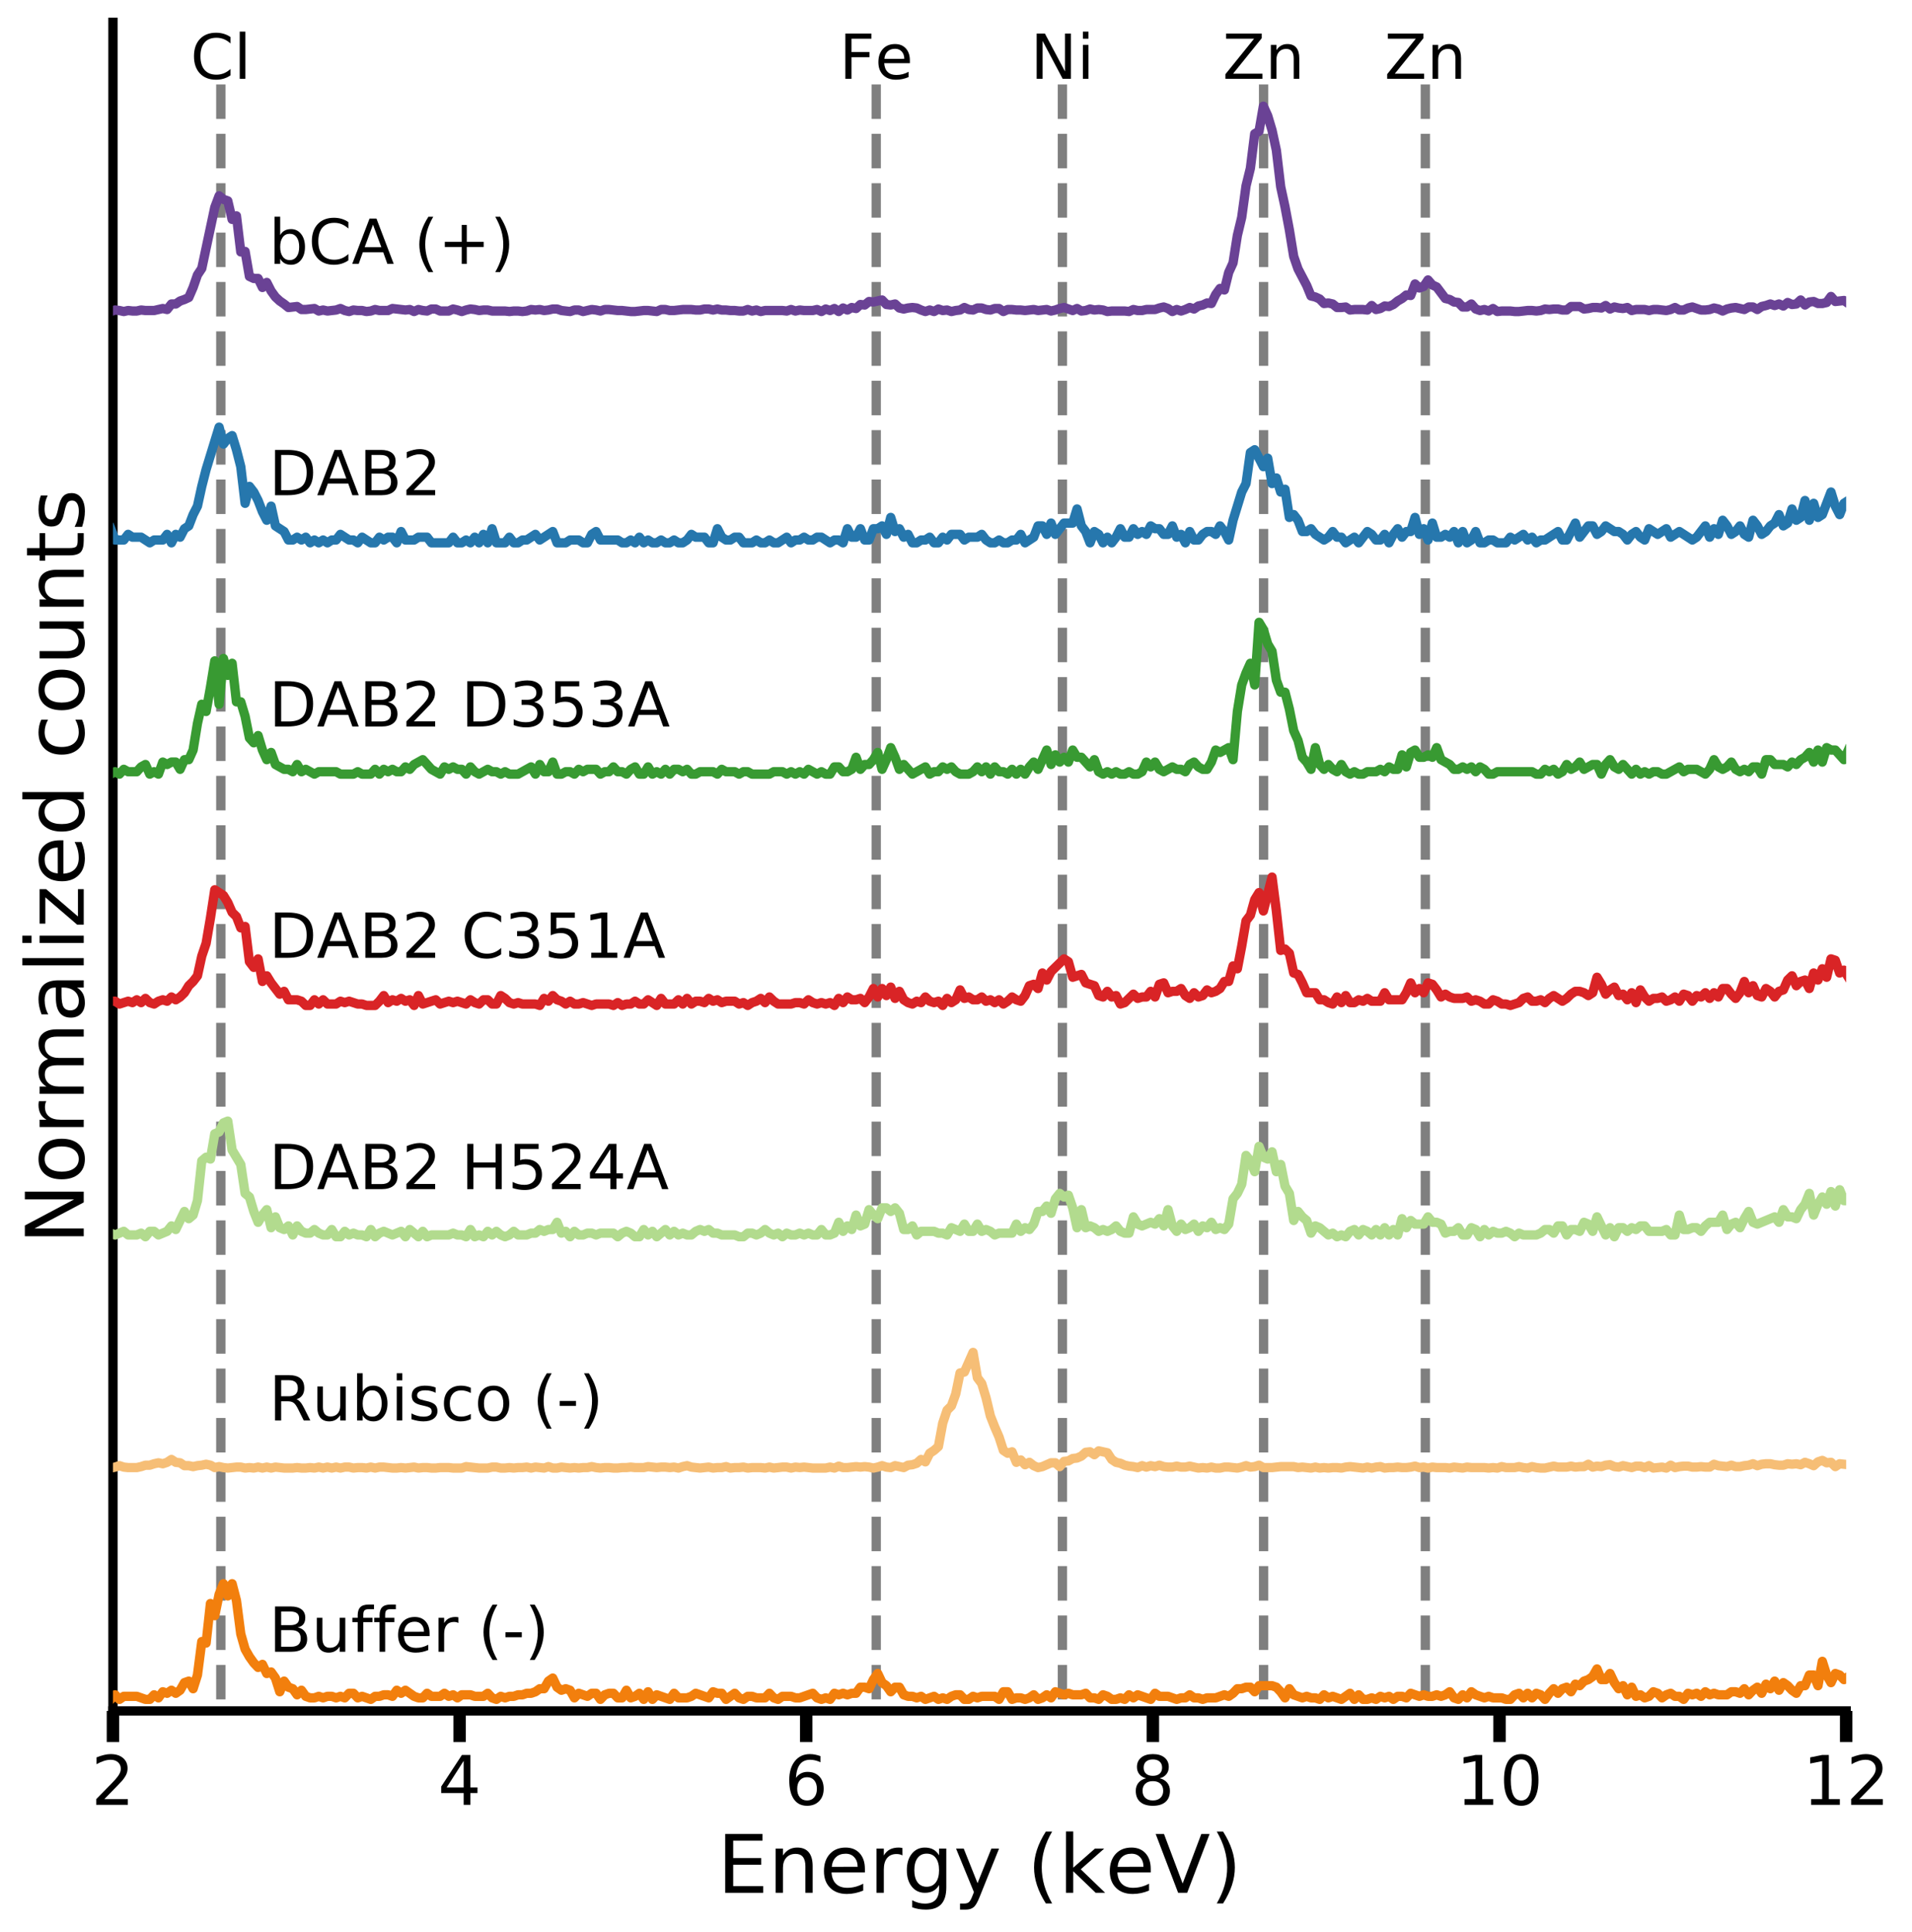 <?xml version="1.0" encoding="utf-8" standalone="no"?>
<!DOCTYPE svg PUBLIC "-//W3C//DTD SVG 1.1//EN"
  "http://www.w3.org/Graphics/SVG/1.1/DTD/svg11.dtd">
<!-- Created with matplotlib (https://matplotlib.org/) -->
<svg height="621.955pt" version="1.1" viewBox="0 0 615.561 621.955" width="615.561pt" xmlns="http://www.w3.org/2000/svg" xmlns:xlink="http://www.w3.org/1999/xlink">
 <defs>
  <style type="text/css">
*{stroke-linecap:butt;stroke-linejoin:round;white-space:pre;}
  </style>
 </defs>
 <g id="figure_1">
  <g id="patch_1">
   <path d="M 0 621.955 
L 615.561 621.955 
L 615.561 -0 
L 0 -0 
z
" style="fill:#ffffff;"/>
  </g>
  <g id="axes_1">
   <g id="patch_2">
    <path d="M 36.363 550.8 
L 594.363 550.8 
L 594.363 7.2 
L 36.363 7.2 
z
" style="fill:#ffffff;"/>
   </g>
   <g id="LineCollection_1">
    <path clip-path="url(#pf4b2e56485)" d="M 71.092 547.077 
L 71.092 25.816 
" style="fill:none;stroke:#000000;stroke-dasharray:11.1,4.8;stroke-dashoffset:0;stroke-opacity:0.5;stroke-width:3;"/>
    <path clip-path="url(#pf4b2e56485)" d="M 282.097 547.077 
L 282.097 25.816 
" style="fill:none;stroke:#000000;stroke-dasharray:11.1,4.8;stroke-dashoffset:0;stroke-opacity:0.5;stroke-width:3;"/>
    <path clip-path="url(#pf4b2e56485)" d="M 342.044 547.077 
L 342.044 25.816 
" style="fill:none;stroke:#000000;stroke-dasharray:11.1,4.8;stroke-dashoffset:0;stroke-opacity:0.5;stroke-width:3;"/>
    <path clip-path="url(#pf4b2e56485)" d="M 406.812 547.077 
L 406.812 25.816 
" style="fill:none;stroke:#000000;stroke-dasharray:11.1,4.8;stroke-dashoffset:0;stroke-opacity:0.5;stroke-width:3;"/>
    <path clip-path="url(#pf4b2e56485)" d="M 458.881 547.077 
L 458.881 25.816 
" style="fill:none;stroke:#000000;stroke-dasharray:11.1,4.8;stroke-dashoffset:0;stroke-opacity:0.5;stroke-width:3;"/>
   </g>
   <g id="matplotlib.axis_1">
    <g id="xtick_1">
     <g id="line2d_1">
      <defs>
       <path d="M 0 0 
L 0 10 
" id="m648c584cdd" style="stroke:#000000;stroke-width:4;"/>
      </defs>
      <g>
       <use style="stroke:#000000;stroke-width:4;" x="36.363" xlink:href="#m648c584cdd" y="550.8"/>
      </g>
     </g>
     <g id="text_1">
      <!-- 2 -->
      <defs>
       <path d="M 19.188 8.297 
L 53.609 8.297 
L 53.609 0 
L 7.328 0 
L 7.328 8.297 
Q 12.938 14.109 22.625 23.891 
Q 32.328 33.688 34.812 36.531 
Q 39.547 41.844 41.422 45.531 
Q 43.312 49.219 43.312 52.781 
Q 43.312 58.594 39.234 62.25 
Q 35.156 65.922 28.609 65.922 
Q 23.969 65.922 18.812 64.312 
Q 13.672 62.703 7.812 59.422 
L 7.812 69.391 
Q 13.766 71.781 18.938 73 
Q 24.125 74.219 28.422 74.219 
Q 39.75 74.219 46.484 68.547 
Q 53.219 62.891 53.219 53.422 
Q 53.219 48.922 51.531 44.891 
Q 49.859 40.875 45.406 35.406 
Q 44.188 33.984 37.641 27.219 
Q 31.109 20.453 19.188 8.297 
z
" id="DejaVuSans-50"/>
      </defs>
      <g transform="translate(29.364 581.017)scale(0.22 -0.22)">
       <use xlink:href="#DejaVuSans-50"/>
      </g>
     </g>
    </g>
    <g id="xtick_2">
     <g id="line2d_2">
      <g>
       <use style="stroke:#000000;stroke-width:4;" x="147.963" xlink:href="#m648c584cdd" y="550.8"/>
      </g>
     </g>
     <g id="text_2">
      <!-- 4 -->
      <defs>
       <path d="M 37.797 64.312 
L 12.891 25.391 
L 37.797 25.391 
z
M 35.203 72.906 
L 47.609 72.906 
L 47.609 25.391 
L 58.016 25.391 
L 58.016 17.188 
L 47.609 17.188 
L 47.609 0 
L 37.797 0 
L 37.797 17.188 
L 4.891 17.188 
L 4.891 26.703 
z
" id="DejaVuSans-52"/>
      </defs>
      <g transform="translate(140.964 581.017)scale(0.22 -0.22)">
       <use xlink:href="#DejaVuSans-52"/>
      </g>
     </g>
    </g>
    <g id="xtick_3">
     <g id="line2d_3">
      <g>
       <use style="stroke:#000000;stroke-width:4;" x="259.563" xlink:href="#m648c584cdd" y="550.8"/>
      </g>
     </g>
     <g id="text_3">
      <!-- 6 -->
      <defs>
       <path d="M 33.016 40.375 
Q 26.375 40.375 22.484 35.828 
Q 18.609 31.297 18.609 23.391 
Q 18.609 15.531 22.484 10.953 
Q 26.375 6.391 33.016 6.391 
Q 39.656 6.391 43.531 10.953 
Q 47.406 15.531 47.406 23.391 
Q 47.406 31.297 43.531 35.828 
Q 39.656 40.375 33.016 40.375 
z
M 52.594 71.297 
L 52.594 62.312 
Q 48.875 64.062 45.094 64.984 
Q 41.312 65.922 37.594 65.922 
Q 27.828 65.922 22.672 59.328 
Q 17.531 52.734 16.797 39.406 
Q 19.672 43.656 24.016 45.922 
Q 28.375 48.188 33.594 48.188 
Q 44.578 48.188 50.953 41.516 
Q 57.328 34.859 57.328 23.391 
Q 57.328 12.156 50.688 5.359 
Q 44.047 -1.422 33.016 -1.422 
Q 20.359 -1.422 13.672 8.266 
Q 6.984 17.969 6.984 36.375 
Q 6.984 53.656 15.188 63.938 
Q 23.391 74.219 37.203 74.219 
Q 40.922 74.219 44.703 73.484 
Q 48.484 72.75 52.594 71.297 
z
" id="DejaVuSans-54"/>
      </defs>
      <g transform="translate(252.564 581.017)scale(0.22 -0.22)">
       <use xlink:href="#DejaVuSans-54"/>
      </g>
     </g>
    </g>
    <g id="xtick_4">
     <g id="line2d_4">
      <g>
       <use style="stroke:#000000;stroke-width:4;" x="371.163" xlink:href="#m648c584cdd" y="550.8"/>
      </g>
     </g>
     <g id="text_4">
      <!-- 8 -->
      <defs>
       <path d="M 31.781 34.625 
Q 24.75 34.625 20.719 30.859 
Q 16.703 27.094 16.703 20.516 
Q 16.703 13.922 20.719 10.156 
Q 24.75 6.391 31.781 6.391 
Q 38.812 6.391 42.859 10.172 
Q 46.922 13.969 46.922 20.516 
Q 46.922 27.094 42.891 30.859 
Q 38.875 34.625 31.781 34.625 
z
M 21.922 38.812 
Q 15.578 40.375 12.031 44.719 
Q 8.5 49.078 8.5 55.328 
Q 8.5 64.062 14.719 69.141 
Q 20.953 74.219 31.781 74.219 
Q 42.672 74.219 48.875 69.141 
Q 55.078 64.062 55.078 55.328 
Q 55.078 49.078 51.531 44.719 
Q 48 40.375 41.703 38.812 
Q 48.828 37.156 52.797 32.312 
Q 56.781 27.484 56.781 20.516 
Q 56.781 9.906 50.312 4.234 
Q 43.844 -1.422 31.781 -1.422 
Q 19.734 -1.422 13.25 4.234 
Q 6.781 9.906 6.781 20.516 
Q 6.781 27.484 10.781 32.312 
Q 14.797 37.156 21.922 38.812 
z
M 18.312 54.391 
Q 18.312 48.734 21.844 45.562 
Q 25.391 42.391 31.781 42.391 
Q 38.141 42.391 41.719 45.562 
Q 45.312 48.734 45.312 54.391 
Q 45.312 60.062 41.719 63.234 
Q 38.141 66.406 31.781 66.406 
Q 25.391 66.406 21.844 63.234 
Q 18.312 60.062 18.312 54.391 
z
" id="DejaVuSans-56"/>
      </defs>
      <g transform="translate(364.164 581.017)scale(0.22 -0.22)">
       <use xlink:href="#DejaVuSans-56"/>
      </g>
     </g>
    </g>
    <g id="xtick_5">
     <g id="line2d_5">
      <g>
       <use style="stroke:#000000;stroke-width:4;" x="482.763" xlink:href="#m648c584cdd" y="550.8"/>
      </g>
     </g>
     <g id="text_5">
      <!-- 10 -->
      <defs>
       <path d="M 12.406 8.297 
L 28.516 8.297 
L 28.516 63.922 
L 10.984 60.406 
L 10.984 69.391 
L 28.422 72.906 
L 38.281 72.906 
L 38.281 8.297 
L 54.391 8.297 
L 54.391 0 
L 12.406 0 
z
" id="DejaVuSans-49"/>
       <path d="M 31.781 66.406 
Q 24.172 66.406 20.328 58.906 
Q 16.5 51.422 16.5 36.375 
Q 16.5 21.391 20.328 13.891 
Q 24.172 6.391 31.781 6.391 
Q 39.453 6.391 43.281 13.891 
Q 47.125 21.391 47.125 36.375 
Q 47.125 51.422 43.281 58.906 
Q 39.453 66.406 31.781 66.406 
z
M 31.781 74.219 
Q 44.047 74.219 50.516 64.516 
Q 56.984 54.828 56.984 36.375 
Q 56.984 17.969 50.516 8.266 
Q 44.047 -1.422 31.781 -1.422 
Q 19.531 -1.422 13.062 8.266 
Q 6.594 17.969 6.594 36.375 
Q 6.594 54.828 13.062 64.516 
Q 19.531 74.219 31.781 74.219 
z
" id="DejaVuSans-48"/>
      </defs>
      <g transform="translate(468.766 581.017)scale(0.22 -0.22)">
       <use xlink:href="#DejaVuSans-49"/>
       <use x="63.623" xlink:href="#DejaVuSans-48"/>
      </g>
     </g>
    </g>
    <g id="xtick_6">
     <g id="line2d_6">
      <g>
       <use style="stroke:#000000;stroke-width:4;" x="594.363" xlink:href="#m648c584cdd" y="550.8"/>
      </g>
     </g>
     <g id="text_6">
      <!-- 12 -->
      <g transform="translate(580.366 581.017)scale(0.22 -0.22)">
       <use xlink:href="#DejaVuSans-49"/>
       <use x="63.623" xlink:href="#DejaVuSans-50"/>
      </g>
     </g>
    </g>
    <g id="text_7">
     <!-- Energy (keV) -->
     <defs>
      <path d="M 9.812 72.906 
L 55.906 72.906 
L 55.906 64.594 
L 19.672 64.594 
L 19.672 43.016 
L 54.391 43.016 
L 54.391 34.719 
L 19.672 34.719 
L 19.672 8.297 
L 56.781 8.297 
L 56.781 0 
L 9.812 0 
z
" id="DejaVuSans-69"/>
      <path d="M 54.891 33.016 
L 54.891 0 
L 45.906 0 
L 45.906 32.719 
Q 45.906 40.484 42.875 44.328 
Q 39.844 48.188 33.797 48.188 
Q 26.516 48.188 22.312 43.547 
Q 18.109 38.922 18.109 30.906 
L 18.109 0 
L 9.078 0 
L 9.078 54.688 
L 18.109 54.688 
L 18.109 46.188 
Q 21.344 51.125 25.703 53.562 
Q 30.078 56 35.797 56 
Q 45.219 56 50.047 50.172 
Q 54.891 44.344 54.891 33.016 
z
" id="DejaVuSans-110"/>
      <path d="M 56.203 29.594 
L 56.203 25.203 
L 14.891 25.203 
Q 15.484 15.922 20.484 11.062 
Q 25.484 6.203 34.422 6.203 
Q 39.594 6.203 44.453 7.469 
Q 49.312 8.734 54.109 11.281 
L 54.109 2.781 
Q 49.266 0.734 44.188 -0.344 
Q 39.109 -1.422 33.891 -1.422 
Q 20.797 -1.422 13.156 6.188 
Q 5.516 13.812 5.516 26.812 
Q 5.516 40.234 12.766 48.109 
Q 20.016 56 32.328 56 
Q 43.359 56 49.781 48.891 
Q 56.203 41.797 56.203 29.594 
z
M 47.219 32.234 
Q 47.125 39.594 43.094 43.984 
Q 39.062 48.391 32.422 48.391 
Q 24.906 48.391 20.391 44.141 
Q 15.875 39.891 15.188 32.172 
z
" id="DejaVuSans-101"/>
      <path d="M 41.109 46.297 
Q 39.594 47.172 37.812 47.578 
Q 36.031 48 33.891 48 
Q 26.266 48 22.188 43.047 
Q 18.109 38.094 18.109 28.812 
L 18.109 0 
L 9.078 0 
L 9.078 54.688 
L 18.109 54.688 
L 18.109 46.188 
Q 20.953 51.172 25.484 53.578 
Q 30.031 56 36.531 56 
Q 37.453 56 38.578 55.875 
Q 39.703 55.766 41.062 55.516 
z
" id="DejaVuSans-114"/>
      <path d="M 45.406 27.984 
Q 45.406 37.75 41.375 43.109 
Q 37.359 48.484 30.078 48.484 
Q 22.859 48.484 18.828 43.109 
Q 14.797 37.75 14.797 27.984 
Q 14.797 18.266 18.828 12.891 
Q 22.859 7.516 30.078 7.516 
Q 37.359 7.516 41.375 12.891 
Q 45.406 18.266 45.406 27.984 
z
M 54.391 6.781 
Q 54.391 -7.172 48.188 -13.984 
Q 42 -20.797 29.203 -20.797 
Q 24.469 -20.797 20.266 -20.094 
Q 16.062 -19.391 12.109 -17.922 
L 12.109 -9.188 
Q 16.062 -11.328 19.922 -12.344 
Q 23.781 -13.375 27.781 -13.375 
Q 36.625 -13.375 41.016 -8.766 
Q 45.406 -4.156 45.406 5.172 
L 45.406 9.625 
Q 42.625 4.781 38.281 2.391 
Q 33.938 0 27.875 0 
Q 17.828 0 11.672 7.656 
Q 5.516 15.328 5.516 27.984 
Q 5.516 40.672 11.672 48.328 
Q 17.828 56 27.875 56 
Q 33.938 56 38.281 53.609 
Q 42.625 51.219 45.406 46.391 
L 45.406 54.688 
L 54.391 54.688 
z
" id="DejaVuSans-103"/>
      <path d="M 32.172 -5.078 
Q 28.375 -14.844 24.75 -17.812 
Q 21.141 -20.797 15.094 -20.797 
L 7.906 -20.797 
L 7.906 -13.281 
L 13.188 -13.281 
Q 16.891 -13.281 18.938 -11.516 
Q 21 -9.766 23.484 -3.219 
L 25.094 0.875 
L 2.984 54.688 
L 12.5 54.688 
L 29.594 11.922 
L 46.688 54.688 
L 56.203 54.688 
z
" id="DejaVuSans-121"/>
      <path id="DejaVuSans-32"/>
      <path d="M 31 75.875 
Q 24.469 64.656 21.281 53.656 
Q 18.109 42.672 18.109 31.391 
Q 18.109 20.125 21.312 9.062 
Q 24.516 -2 31 -13.188 
L 23.188 -13.188 
Q 15.875 -1.703 12.234 9.375 
Q 8.594 20.453 8.594 31.391 
Q 8.594 42.281 12.203 53.312 
Q 15.828 64.359 23.188 75.875 
z
" id="DejaVuSans-40"/>
      <path d="M 9.078 75.984 
L 18.109 75.984 
L 18.109 31.109 
L 44.922 54.688 
L 56.391 54.688 
L 27.391 29.109 
L 57.625 0 
L 45.906 0 
L 18.109 26.703 
L 18.109 0 
L 9.078 0 
z
" id="DejaVuSans-107"/>
      <path d="M 28.609 0 
L 0.781 72.906 
L 11.078 72.906 
L 34.188 11.531 
L 57.328 72.906 
L 67.578 72.906 
L 39.797 0 
z
" id="DejaVuSans-86"/>
      <path d="M 8.016 75.875 
L 15.828 75.875 
Q 23.141 64.359 26.781 53.312 
Q 30.422 42.281 30.422 31.391 
Q 30.422 20.453 26.781 9.375 
Q 23.141 -1.703 15.828 -13.188 
L 8.016 -13.188 
Q 14.5 -2 17.703 9.062 
Q 20.906 20.125 20.906 31.391 
Q 20.906 42.672 17.703 53.656 
Q 14.5 64.656 8.016 75.875 
z
" id="DejaVuSans-41"/>
     </defs>
     <g transform="translate(230.932 609.348)scale(0.26 -0.26)">
      <use xlink:href="#DejaVuSans-69"/>
      <use x="63.184" xlink:href="#DejaVuSans-110"/>
      <use x="126.562" xlink:href="#DejaVuSans-101"/>
      <use x="188.086" xlink:href="#DejaVuSans-114"/>
      <use x="229.184" xlink:href="#DejaVuSans-103"/>
      <use x="292.66" xlink:href="#DejaVuSans-121"/>
      <use x="351.84" xlink:href="#DejaVuSans-32"/>
      <use x="383.627" xlink:href="#DejaVuSans-40"/>
      <use x="422.641" xlink:href="#DejaVuSans-107"/>
      <use x="480.504" xlink:href="#DejaVuSans-101"/>
      <use x="542.027" xlink:href="#DejaVuSans-86"/>
      <use x="610.436" xlink:href="#DejaVuSans-41"/>
     </g>
    </g>
   </g>
   <g id="matplotlib.axis_2">
    <g id="text_8">
     <!-- Normalized counts -->
     <defs>
      <path d="M 9.812 72.906 
L 23.094 72.906 
L 55.422 11.922 
L 55.422 72.906 
L 64.984 72.906 
L 64.984 0 
L 51.703 0 
L 19.391 60.984 
L 19.391 0 
L 9.812 0 
z
" id="DejaVuSans-78"/>
      <path d="M 30.609 48.391 
Q 23.391 48.391 19.188 42.75 
Q 14.984 37.109 14.984 27.297 
Q 14.984 17.484 19.156 11.844 
Q 23.344 6.203 30.609 6.203 
Q 37.797 6.203 41.984 11.859 
Q 46.188 17.531 46.188 27.297 
Q 46.188 37.016 41.984 42.703 
Q 37.797 48.391 30.609 48.391 
z
M 30.609 56 
Q 42.328 56 49.016 48.375 
Q 55.719 40.766 55.719 27.297 
Q 55.719 13.875 49.016 6.219 
Q 42.328 -1.422 30.609 -1.422 
Q 18.844 -1.422 12.172 6.219 
Q 5.516 13.875 5.516 27.297 
Q 5.516 40.766 12.172 48.375 
Q 18.844 56 30.609 56 
z
" id="DejaVuSans-111"/>
      <path d="M 52 44.188 
Q 55.375 50.25 60.062 53.125 
Q 64.75 56 71.094 56 
Q 79.641 56 84.281 50.016 
Q 88.922 44.047 88.922 33.016 
L 88.922 0 
L 79.891 0 
L 79.891 32.719 
Q 79.891 40.578 77.094 44.375 
Q 74.312 48.188 68.609 48.188 
Q 61.625 48.188 57.562 43.547 
Q 53.516 38.922 53.516 30.906 
L 53.516 0 
L 44.484 0 
L 44.484 32.719 
Q 44.484 40.625 41.703 44.406 
Q 38.922 48.188 33.109 48.188 
Q 26.219 48.188 22.156 43.531 
Q 18.109 38.875 18.109 30.906 
L 18.109 0 
L 9.078 0 
L 9.078 54.688 
L 18.109 54.688 
L 18.109 46.188 
Q 21.188 51.219 25.484 53.609 
Q 29.781 56 35.688 56 
Q 41.656 56 45.828 52.969 
Q 50 49.953 52 44.188 
z
" id="DejaVuSans-109"/>
      <path d="M 34.281 27.484 
Q 23.391 27.484 19.188 25 
Q 14.984 22.516 14.984 16.5 
Q 14.984 11.719 18.141 8.906 
Q 21.297 6.109 26.703 6.109 
Q 34.188 6.109 38.703 11.406 
Q 43.219 16.703 43.219 25.484 
L 43.219 27.484 
z
M 52.203 31.203 
L 52.203 0 
L 43.219 0 
L 43.219 8.297 
Q 40.141 3.328 35.547 0.953 
Q 30.953 -1.422 24.312 -1.422 
Q 15.922 -1.422 10.953 3.297 
Q 6 8.016 6 15.922 
Q 6 25.141 12.172 29.828 
Q 18.359 34.516 30.609 34.516 
L 43.219 34.516 
L 43.219 35.406 
Q 43.219 41.609 39.141 45 
Q 35.062 48.391 27.688 48.391 
Q 23 48.391 18.547 47.266 
Q 14.109 46.141 10.016 43.891 
L 10.016 52.203 
Q 14.938 54.109 19.578 55.047 
Q 24.219 56 28.609 56 
Q 40.484 56 46.344 49.844 
Q 52.203 43.703 52.203 31.203 
z
" id="DejaVuSans-97"/>
      <path d="M 9.422 75.984 
L 18.406 75.984 
L 18.406 0 
L 9.422 0 
z
" id="DejaVuSans-108"/>
      <path d="M 9.422 54.688 
L 18.406 54.688 
L 18.406 0 
L 9.422 0 
z
M 9.422 75.984 
L 18.406 75.984 
L 18.406 64.594 
L 9.422 64.594 
z
" id="DejaVuSans-105"/>
      <path d="M 5.516 54.688 
L 48.188 54.688 
L 48.188 46.484 
L 14.406 7.172 
L 48.188 7.172 
L 48.188 0 
L 4.297 0 
L 4.297 8.203 
L 38.094 47.516 
L 5.516 47.516 
z
" id="DejaVuSans-122"/>
      <path d="M 45.406 46.391 
L 45.406 75.984 
L 54.391 75.984 
L 54.391 0 
L 45.406 0 
L 45.406 8.203 
Q 42.578 3.328 38.25 0.953 
Q 33.938 -1.422 27.875 -1.422 
Q 17.969 -1.422 11.734 6.484 
Q 5.516 14.406 5.516 27.297 
Q 5.516 40.188 11.734 48.094 
Q 17.969 56 27.875 56 
Q 33.938 56 38.25 53.625 
Q 42.578 51.266 45.406 46.391 
z
M 14.797 27.297 
Q 14.797 17.391 18.875 11.75 
Q 22.953 6.109 30.078 6.109 
Q 37.203 6.109 41.297 11.75 
Q 45.406 17.391 45.406 27.297 
Q 45.406 37.203 41.297 42.844 
Q 37.203 48.484 30.078 48.484 
Q 22.953 48.484 18.875 42.844 
Q 14.797 37.203 14.797 27.297 
z
" id="DejaVuSans-100"/>
      <path d="M 48.781 52.594 
L 48.781 44.188 
Q 44.969 46.297 41.141 47.344 
Q 37.312 48.391 33.406 48.391 
Q 24.656 48.391 19.812 42.844 
Q 14.984 37.312 14.984 27.297 
Q 14.984 17.281 19.812 11.734 
Q 24.656 6.203 33.406 6.203 
Q 37.312 6.203 41.141 7.25 
Q 44.969 8.297 48.781 10.406 
L 48.781 2.094 
Q 45.016 0.344 40.984 -0.531 
Q 36.969 -1.422 32.422 -1.422 
Q 20.062 -1.422 12.781 6.344 
Q 5.516 14.109 5.516 27.297 
Q 5.516 40.672 12.859 48.328 
Q 20.219 56 33.016 56 
Q 37.156 56 41.109 55.141 
Q 45.062 54.297 48.781 52.594 
z
" id="DejaVuSans-99"/>
      <path d="M 8.5 21.578 
L 8.5 54.688 
L 17.484 54.688 
L 17.484 21.922 
Q 17.484 14.156 20.5 10.266 
Q 23.531 6.391 29.594 6.391 
Q 36.859 6.391 41.078 11.031 
Q 45.312 15.672 45.312 23.688 
L 45.312 54.688 
L 54.297 54.688 
L 54.297 0 
L 45.312 0 
L 45.312 8.406 
Q 42.047 3.422 37.719 1 
Q 33.406 -1.422 27.688 -1.422 
Q 18.266 -1.422 13.375 4.438 
Q 8.5 10.297 8.5 21.578 
z
M 31.109 56 
z
" id="DejaVuSans-117"/>
      <path d="M 18.312 70.219 
L 18.312 54.688 
L 36.812 54.688 
L 36.812 47.703 
L 18.312 47.703 
L 18.312 18.016 
Q 18.312 11.328 20.141 9.422 
Q 21.969 7.516 27.594 7.516 
L 36.812 7.516 
L 36.812 0 
L 27.594 0 
Q 17.188 0 13.234 3.875 
Q 9.281 7.766 9.281 18.016 
L 9.281 47.703 
L 2.688 47.703 
L 2.688 54.688 
L 9.281 54.688 
L 9.281 70.219 
z
" id="DejaVuSans-116"/>
      <path d="M 44.281 53.078 
L 44.281 44.578 
Q 40.484 46.531 36.375 47.5 
Q 32.281 48.484 27.875 48.484 
Q 21.188 48.484 17.844 46.438 
Q 14.5 44.391 14.5 40.281 
Q 14.5 37.156 16.891 35.375 
Q 19.281 33.594 26.516 31.984 
L 29.594 31.297 
Q 39.156 29.25 43.188 25.516 
Q 47.219 21.781 47.219 15.094 
Q 47.219 7.469 41.188 3.016 
Q 35.156 -1.422 24.609 -1.422 
Q 20.219 -1.422 15.453 -0.562 
Q 10.688 0.297 5.422 2 
L 5.422 11.281 
Q 10.406 8.688 15.234 7.391 
Q 20.062 6.109 24.812 6.109 
Q 31.156 6.109 34.562 8.281 
Q 37.984 10.453 37.984 14.406 
Q 37.984 18.062 35.516 20.016 
Q 33.062 21.969 24.703 23.781 
L 21.578 24.516 
Q 13.234 26.266 9.516 29.906 
Q 5.812 33.547 5.812 39.891 
Q 5.812 47.609 11.281 51.797 
Q 16.75 56 26.812 56 
Q 31.781 56 36.172 55.266 
Q 40.578 54.547 44.281 53.078 
z
" id="DejaVuSans-115"/>
     </defs>
     <g transform="translate(26.956 400.53)rotate(-90)scale(0.26 -0.26)">
      <use xlink:href="#DejaVuSans-78"/>
      <use x="74.805" xlink:href="#DejaVuSans-111"/>
      <use x="135.986" xlink:href="#DejaVuSans-114"/>
      <use x="177.084" xlink:href="#DejaVuSans-109"/>
      <use x="274.496" xlink:href="#DejaVuSans-97"/>
      <use x="335.775" xlink:href="#DejaVuSans-108"/>
      <use x="363.559" xlink:href="#DejaVuSans-105"/>
      <use x="391.342" xlink:href="#DejaVuSans-122"/>
      <use x="443.832" xlink:href="#DejaVuSans-101"/>
      <use x="505.355" xlink:href="#DejaVuSans-100"/>
      <use x="568.832" xlink:href="#DejaVuSans-32"/>
      <use x="600.619" xlink:href="#DejaVuSans-99"/>
      <use x="655.6" xlink:href="#DejaVuSans-111"/>
      <use x="716.781" xlink:href="#DejaVuSans-117"/>
      <use x="780.16" xlink:href="#DejaVuSans-110"/>
      <use x="843.539" xlink:href="#DejaVuSans-116"/>
      <use x="882.748" xlink:href="#DejaVuSans-115"/>
     </g>
    </g>
   </g>
   <g id="patch_3">
    <path d="M 36.363 550.8 
L 36.363 7.2 
" style="fill:none;stroke:#000000;stroke-linecap:square;stroke-linejoin:miter;stroke-width:3;"/>
   </g>
   <g id="patch_4">
    <path d="M 36.363 550.8 
L 594.363 550.8 
" style="fill:none;stroke:#000000;stroke-linecap:square;stroke-linejoin:miter;stroke-width:3;"/>
   </g>
   <g id="text_9">
    <!-- Buffer (-) -->
    <defs>
     <path d="M 19.672 34.812 
L 19.672 8.109 
L 35.5 8.109 
Q 43.453 8.109 47.281 11.406 
Q 51.125 14.703 51.125 21.484 
Q 51.125 28.328 47.281 31.562 
Q 43.453 34.812 35.5 34.812 
z
M 19.672 64.797 
L 19.672 42.828 
L 34.281 42.828 
Q 41.5 42.828 45.031 45.531 
Q 48.578 48.25 48.578 53.812 
Q 48.578 59.328 45.031 62.062 
Q 41.5 64.797 34.281 64.797 
z
M 9.812 72.906 
L 35.016 72.906 
Q 46.297 72.906 52.391 68.219 
Q 58.5 63.531 58.5 54.891 
Q 58.5 48.188 55.375 44.234 
Q 52.25 40.281 46.188 39.312 
Q 53.469 37.75 57.5 32.781 
Q 61.531 27.828 61.531 20.406 
Q 61.531 10.641 54.891 5.312 
Q 48.25 0 35.984 0 
L 9.812 0 
z
" id="DejaVuSans-66"/>
     <path d="M 37.109 75.984 
L 37.109 68.5 
L 28.516 68.5 
Q 23.688 68.5 21.797 66.547 
Q 19.922 64.594 19.922 59.516 
L 19.922 54.688 
L 34.719 54.688 
L 34.719 47.703 
L 19.922 47.703 
L 19.922 0 
L 10.891 0 
L 10.891 47.703 
L 2.297 47.703 
L 2.297 54.688 
L 10.891 54.688 
L 10.891 58.5 
Q 10.891 67.625 15.141 71.797 
Q 19.391 75.984 28.609 75.984 
z
" id="DejaVuSans-102"/>
     <path d="M 4.891 31.391 
L 31.203 31.391 
L 31.203 23.391 
L 4.891 23.391 
z
" id="DejaVuSans-45"/>
    </defs>
    <g transform="translate(86.583 531.747)scale(0.2 -0.2)">
     <use xlink:href="#DejaVuSans-66"/>
     <use x="68.604" xlink:href="#DejaVuSans-117"/>
     <use x="131.982" xlink:href="#DejaVuSans-102"/>
     <use x="167.188" xlink:href="#DejaVuSans-102"/>
     <use x="202.393" xlink:href="#DejaVuSans-101"/>
     <use x="263.916" xlink:href="#DejaVuSans-114"/>
     <use x="305.029" xlink:href="#DejaVuSans-32"/>
     <use x="336.816" xlink:href="#DejaVuSans-40"/>
     <use x="375.83" xlink:href="#DejaVuSans-45"/>
     <use x="411.914" xlink:href="#DejaVuSans-41"/>
    </g>
   </g>
   <g id="text_10">
    <!-- Rubisco (-) -->
    <defs>
     <path d="M 44.391 34.188 
Q 47.562 33.109 50.562 29.594 
Q 53.562 26.078 56.594 19.922 
L 66.609 0 
L 56 0 
L 46.688 18.703 
Q 43.062 26.031 39.672 28.422 
Q 36.281 30.812 30.422 30.812 
L 19.672 30.812 
L 19.672 0 
L 9.812 0 
L 9.812 72.906 
L 32.078 72.906 
Q 44.578 72.906 50.734 67.672 
Q 56.891 62.453 56.891 51.906 
Q 56.891 45.016 53.688 40.469 
Q 50.484 35.938 44.391 34.188 
z
M 19.672 64.797 
L 19.672 38.922 
L 32.078 38.922 
Q 39.203 38.922 42.844 42.219 
Q 46.484 45.516 46.484 51.906 
Q 46.484 58.297 42.844 61.547 
Q 39.203 64.797 32.078 64.797 
z
" id="DejaVuSans-82"/>
     <path d="M 48.688 27.297 
Q 48.688 37.203 44.609 42.844 
Q 40.531 48.484 33.406 48.484 
Q 26.266 48.484 22.188 42.844 
Q 18.109 37.203 18.109 27.297 
Q 18.109 17.391 22.188 11.75 
Q 26.266 6.109 33.406 6.109 
Q 40.531 6.109 44.609 11.75 
Q 48.688 17.391 48.688 27.297 
z
M 18.109 46.391 
Q 20.953 51.266 25.266 53.625 
Q 29.594 56 35.594 56 
Q 45.562 56 51.781 48.094 
Q 58.016 40.188 58.016 27.297 
Q 58.016 14.406 51.781 6.484 
Q 45.562 -1.422 35.594 -1.422 
Q 29.594 -1.422 25.266 0.953 
Q 20.953 3.328 18.109 8.203 
L 18.109 0 
L 9.078 0 
L 9.078 75.984 
L 18.109 75.984 
z
" id="DejaVuSans-98"/>
    </defs>
    <g transform="translate(86.583 457.282)scale(0.2 -0.2)">
     <use xlink:href="#DejaVuSans-82"/>
     <use x="69.42" xlink:href="#DejaVuSans-117"/>
     <use x="132.799" xlink:href="#DejaVuSans-98"/>
     <use x="196.275" xlink:href="#DejaVuSans-105"/>
     <use x="224.059" xlink:href="#DejaVuSans-115"/>
     <use x="276.158" xlink:href="#DejaVuSans-99"/>
     <use x="331.139" xlink:href="#DejaVuSans-111"/>
     <use x="392.32" xlink:href="#DejaVuSans-32"/>
     <use x="424.107" xlink:href="#DejaVuSans-40"/>
     <use x="463.121" xlink:href="#DejaVuSans-45"/>
     <use x="499.205" xlink:href="#DejaVuSans-41"/>
    </g>
   </g>
   <g id="text_11">
    <!-- DAB2 H524A -->
    <defs>
     <path d="M 19.672 64.797 
L 19.672 8.109 
L 31.594 8.109 
Q 46.688 8.109 53.688 14.938 
Q 60.688 21.781 60.688 36.531 
Q 60.688 51.172 53.688 57.984 
Q 46.688 64.797 31.594 64.797 
z
M 9.812 72.906 
L 30.078 72.906 
Q 51.266 72.906 61.172 64.094 
Q 71.094 55.281 71.094 36.531 
Q 71.094 17.672 61.125 8.828 
Q 51.172 0 30.078 0 
L 9.812 0 
z
" id="DejaVuSans-68"/>
     <path d="M 34.188 63.188 
L 20.797 26.906 
L 47.609 26.906 
z
M 28.609 72.906 
L 39.797 72.906 
L 67.578 0 
L 57.328 0 
L 50.688 18.703 
L 17.828 18.703 
L 11.188 0 
L 0.781 0 
z
" id="DejaVuSans-65"/>
     <path d="M 9.812 72.906 
L 19.672 72.906 
L 19.672 43.016 
L 55.516 43.016 
L 55.516 72.906 
L 65.375 72.906 
L 65.375 0 
L 55.516 0 
L 55.516 34.719 
L 19.672 34.719 
L 19.672 0 
L 9.812 0 
z
" id="DejaVuSans-72"/>
     <path d="M 10.797 72.906 
L 49.516 72.906 
L 49.516 64.594 
L 19.828 64.594 
L 19.828 46.734 
Q 21.969 47.469 24.109 47.828 
Q 26.266 48.188 28.422 48.188 
Q 40.625 48.188 47.75 41.5 
Q 54.891 34.812 54.891 23.391 
Q 54.891 11.625 47.562 5.094 
Q 40.234 -1.422 26.906 -1.422 
Q 22.312 -1.422 17.547 -0.641 
Q 12.797 0.141 7.719 1.703 
L 7.719 11.625 
Q 12.109 9.234 16.797 8.062 
Q 21.484 6.891 26.703 6.891 
Q 35.156 6.891 40.078 11.328 
Q 45.016 15.766 45.016 23.391 
Q 45.016 31 40.078 35.438 
Q 35.156 39.891 26.703 39.891 
Q 22.75 39.891 18.812 39.016 
Q 14.891 38.141 10.797 36.281 
z
" id="DejaVuSans-53"/>
    </defs>
    <g transform="translate(86.583 382.816)scale(0.2 -0.2)">
     <use xlink:href="#DejaVuSans-68"/>
     <use x="76.986" xlink:href="#DejaVuSans-65"/>
     <use x="145.395" xlink:href="#DejaVuSans-66"/>
     <use x="213.998" xlink:href="#DejaVuSans-50"/>
     <use x="277.621" xlink:href="#DejaVuSans-32"/>
     <use x="309.408" xlink:href="#DejaVuSans-72"/>
     <use x="384.604" xlink:href="#DejaVuSans-53"/>
     <use x="448.227" xlink:href="#DejaVuSans-50"/>
     <use x="511.85" xlink:href="#DejaVuSans-52"/>
     <use x="575.473" xlink:href="#DejaVuSans-65"/>
    </g>
   </g>
   <g id="text_12">
    <!-- DAB2 C351A -->
    <defs>
     <path d="M 64.406 67.281 
L 64.406 56.891 
Q 59.422 61.531 53.781 63.812 
Q 48.141 66.109 41.797 66.109 
Q 29.297 66.109 22.656 58.469 
Q 16.016 50.828 16.016 36.375 
Q 16.016 21.969 22.656 14.328 
Q 29.297 6.688 41.797 6.688 
Q 48.141 6.688 53.781 8.984 
Q 59.422 11.281 64.406 15.922 
L 64.406 5.609 
Q 59.234 2.094 53.438 0.328 
Q 47.656 -1.422 41.219 -1.422 
Q 24.656 -1.422 15.125 8.703 
Q 5.609 18.844 5.609 36.375 
Q 5.609 53.953 15.125 64.078 
Q 24.656 74.219 41.219 74.219 
Q 47.75 74.219 53.531 72.484 
Q 59.328 70.75 64.406 67.281 
z
" id="DejaVuSans-67"/>
     <path d="M 40.578 39.312 
Q 47.656 37.797 51.625 33 
Q 55.609 28.219 55.609 21.188 
Q 55.609 10.406 48.188 4.484 
Q 40.766 -1.422 27.094 -1.422 
Q 22.516 -1.422 17.656 -0.516 
Q 12.797 0.391 7.625 2.203 
L 7.625 11.719 
Q 11.719 9.328 16.594 8.109 
Q 21.484 6.891 26.812 6.891 
Q 36.078 6.891 40.938 10.547 
Q 45.797 14.203 45.797 21.188 
Q 45.797 27.641 41.281 31.266 
Q 36.766 34.906 28.719 34.906 
L 20.219 34.906 
L 20.219 43.016 
L 29.109 43.016 
Q 36.375 43.016 40.234 45.922 
Q 44.094 48.828 44.094 54.297 
Q 44.094 59.906 40.109 62.906 
Q 36.141 65.922 28.719 65.922 
Q 24.656 65.922 20.016 65.031 
Q 15.375 64.156 9.812 62.312 
L 9.812 71.094 
Q 15.438 72.656 20.344 73.438 
Q 25.25 74.219 29.594 74.219 
Q 40.828 74.219 47.359 69.109 
Q 53.906 64.016 53.906 55.328 
Q 53.906 49.266 50.438 45.094 
Q 46.969 40.922 40.578 39.312 
z
" id="DejaVuSans-51"/>
    </defs>
    <g transform="translate(86.583 308.35)scale(0.2 -0.2)">
     <use xlink:href="#DejaVuSans-68"/>
     <use x="76.986" xlink:href="#DejaVuSans-65"/>
     <use x="145.395" xlink:href="#DejaVuSans-66"/>
     <use x="213.998" xlink:href="#DejaVuSans-50"/>
     <use x="277.621" xlink:href="#DejaVuSans-32"/>
     <use x="309.408" xlink:href="#DejaVuSans-67"/>
     <use x="379.232" xlink:href="#DejaVuSans-51"/>
     <use x="442.855" xlink:href="#DejaVuSans-53"/>
     <use x="506.479" xlink:href="#DejaVuSans-49"/>
     <use x="570.102" xlink:href="#DejaVuSans-65"/>
    </g>
   </g>
   <g id="text_13">
    <!-- DAB2 D353A -->
    <g transform="translate(86.583 233.884)scale(0.2 -0.2)">
     <use xlink:href="#DejaVuSans-68"/>
     <use x="76.986" xlink:href="#DejaVuSans-65"/>
     <use x="145.395" xlink:href="#DejaVuSans-66"/>
     <use x="213.998" xlink:href="#DejaVuSans-50"/>
     <use x="277.621" xlink:href="#DejaVuSans-32"/>
     <use x="309.408" xlink:href="#DejaVuSans-68"/>
     <use x="386.41" xlink:href="#DejaVuSans-51"/>
     <use x="450.033" xlink:href="#DejaVuSans-53"/>
     <use x="513.656" xlink:href="#DejaVuSans-51"/>
     <use x="577.279" xlink:href="#DejaVuSans-65"/>
    </g>
   </g>
   <g id="text_14">
    <!-- DAB2 -->
    <g transform="translate(86.583 159.419)scale(0.2 -0.2)">
     <use xlink:href="#DejaVuSans-68"/>
     <use x="76.986" xlink:href="#DejaVuSans-65"/>
     <use x="145.395" xlink:href="#DejaVuSans-66"/>
     <use x="213.998" xlink:href="#DejaVuSans-50"/>
    </g>
   </g>
   <g id="text_15">
    <!-- bCA (+) -->
    <defs>
     <path d="M 46 62.703 
L 46 35.5 
L 73.188 35.5 
L 73.188 27.203 
L 46 27.203 
L 46 0 
L 37.797 0 
L 37.797 27.203 
L 10.594 27.203 
L 10.594 35.5 
L 37.797 35.5 
L 37.797 62.703 
z
" id="DejaVuSans-43"/>
    </defs>
    <g transform="translate(86.583 84.953)scale(0.2 -0.2)">
     <use xlink:href="#DejaVuSans-98"/>
     <use x="63.477" xlink:href="#DejaVuSans-67"/>
     <use x="133.301" xlink:href="#DejaVuSans-65"/>
     <use x="201.709" xlink:href="#DejaVuSans-32"/>
     <use x="233.496" xlink:href="#DejaVuSans-40"/>
     <use x="272.51" xlink:href="#DejaVuSans-43"/>
     <use x="356.299" xlink:href="#DejaVuSans-41"/>
    </g>
   </g>
   <g id="text_16">
    <!-- Cl -->
    <g transform="translate(61.332 25.38)scale(0.2 -0.2)">
     <use xlink:href="#DejaVuSans-67"/>
     <use x="69.824" xlink:href="#DejaVuSans-108"/>
    </g>
   </g>
   <g id="text_17">
    <!-- Ni -->
    <g transform="translate(331.785 25.38)scale(0.2 -0.2)">
     <use xlink:href="#DejaVuSans-78"/>
     <use x="74.805" xlink:href="#DejaVuSans-105"/>
    </g>
   </g>
   <g id="text_18">
    <!-- Zn -->
    <defs>
     <path d="M 5.609 72.906 
L 62.891 72.906 
L 62.891 65.375 
L 16.797 8.297 
L 64.016 8.297 
L 64.016 0 
L 4.5 0 
L 4.5 7.516 
L 50.594 64.594 
L 5.609 64.594 
z
" id="DejaVuSans-90"/>
    </defs>
    <g transform="translate(393.624 25.38)scale(0.2 -0.2)">
     <use xlink:href="#DejaVuSans-90"/>
     <use x="68.506" xlink:href="#DejaVuSans-110"/>
    </g>
   </g>
   <g id="text_19">
    <!-- Zn -->
    <g transform="translate(445.693 25.38)scale(0.2 -0.2)">
     <use xlink:href="#DejaVuSans-90"/>
     <use x="68.506" xlink:href="#DejaVuSans-110"/>
    </g>
   </g>
   <g id="text_20">
    <!-- Fe -->
    <defs>
     <path d="M 9.812 72.906 
L 51.703 72.906 
L 51.703 64.594 
L 19.672 64.594 
L 19.672 43.109 
L 48.578 43.109 
L 48.578 34.812 
L 19.672 34.812 
L 19.672 0 
L 9.812 0 
z
" id="DejaVuSans-70"/>
    </defs>
    <g transform="translate(270.201 25.38)scale(0.2 -0.2)">
     <use xlink:href="#DejaVuSans-70"/>
     <use x="57.441" xlink:href="#DejaVuSans-101"/>
    </g>
   </g>
   <g id="line2d_7">
    <path clip-path="url(#pf4b2e56485)" d="M 35.666 547.077 
L 37.061 545.607 
L 38.456 547.077 
L 39.851 546.097 
L 44.036 546.097 
L 46.826 547.077 
L 48.221 547.077 
L 49.616 545.607 
L 51.011 546.587 
L 52.406 544.627 
L 53.801 545.117 
L 55.196 544.137 
L 56.591 545.117 
L 57.986 544.137 
L 59.381 541.688 
L 60.776 541.198 
L 62.171 543.647 
L 63.566 539.238 
L 64.961 528.46 
L 66.356 528.95 
L 67.751 516.213 
L 69.146 520.132 
L 70.541 513.273 
L 71.936 509.844 
L 73.331 513.763 
L 74.726 509.844 
L 76.121 515.233 
L 77.516 526.011 
L 78.911 530.91 
L 80.306 533.359 
L 81.701 535.319 
L 83.096 536.789 
L 84.491 535.809 
L 85.886 538.748 
L 87.281 538.258 
L 88.676 540.218 
L 90.071 544.627 
L 91.466 541.198 
L 92.861 543.157 
L 94.256 543.647 
L 95.651 545.607 
L 97.046 544.137 
L 98.441 546.097 
L 99.836 546.587 
L 101.231 546.587 
L 102.626 546.097 
L 104.021 546.587 
L 105.416 546.097 
L 106.811 546.097 
L 108.206 546.587 
L 109.601 546.097 
L 110.996 546.587 
L 112.391 545.117 
L 113.786 545.117 
L 115.181 546.587 
L 116.576 546.097 
L 119.366 547.077 
L 120.761 546.097 
L 122.156 546.097 
L 123.551 545.607 
L 124.946 545.607 
L 126.341 546.097 
L 127.736 544.137 
L 129.131 545.117 
L 130.526 544.137 
L 133.316 546.097 
L 134.711 546.587 
L 136.106 546.587 
L 137.501 545.117 
L 138.896 546.097 
L 141.686 546.097 
L 143.081 545.117 
L 144.476 546.097 
L 145.871 545.607 
L 147.266 546.587 
L 148.661 545.607 
L 151.451 545.607 
L 152.846 546.097 
L 155.636 546.097 
L 157.031 545.117 
L 158.426 546.587 
L 159.821 547.077 
L 161.216 546.097 
L 162.611 546.587 
L 164.006 546.097 
L 165.401 546.097 
L 166.796 545.607 
L 168.191 545.607 
L 169.586 545.117 
L 170.981 545.117 
L 172.376 544.627 
L 173.771 543.647 
L 175.166 543.647 
L 176.561 541.198 
L 177.956 540.218 
L 179.351 543.157 
L 180.746 544.137 
L 182.141 543.647 
L 183.536 544.137 
L 184.931 546.587 
L 186.326 545.117 
L 189.116 546.097 
L 190.511 545.117 
L 191.906 545.117 
L 193.301 547.077 
L 194.696 545.607 
L 196.091 545.117 
L 197.486 545.117 
L 198.881 546.587 
L 200.276 546.587 
L 201.671 544.137 
L 203.066 546.587 
L 204.461 546.097 
L 205.856 545.117 
L 207.251 547.077 
L 208.646 544.627 
L 210.041 547.077 
L 211.436 545.607 
L 215.621 547.077 
L 217.016 545.117 
L 218.411 546.587 
L 221.201 546.587 
L 222.596 546.097 
L 223.991 545.117 
L 228.176 546.587 
L 229.571 544.627 
L 230.966 545.117 
L 232.361 545.117 
L 233.756 547.077 
L 236.546 545.117 
L 237.941 546.587 
L 239.336 547.077 
L 240.731 546.097 
L 242.126 546.097 
L 243.521 546.587 
L 246.311 546.587 
L 247.706 545.117 
L 249.101 546.587 
L 250.496 547.077 
L 251.891 546.097 
L 254.681 546.097 
L 256.076 546.587 
L 257.471 546.587 
L 261.656 545.117 
L 263.051 546.587 
L 264.446 547.077 
L 265.841 546.587 
L 267.236 547.077 
L 268.631 545.117 
L 270.026 545.607 
L 271.421 545.117 
L 272.816 545.607 
L 274.211 545.117 
L 275.606 545.117 
L 277.001 543.157 
L 278.396 543.157 
L 279.791 543.647 
L 281.186 540.708 
L 282.581 538.748 
L 283.976 541.688 
L 285.371 542.668 
L 286.766 544.627 
L 288.161 543.157 
L 289.556 543.157 
L 290.951 545.607 
L 292.346 546.097 
L 293.741 546.097 
L 295.136 546.587 
L 296.531 546.097 
L 297.926 547.077 
L 300.716 546.097 
L 302.111 547.077 
L 303.506 546.587 
L 304.901 547.077 
L 306.296 546.097 
L 307.691 545.607 
L 309.086 545.607 
L 310.481 547.077 
L 311.876 547.077 
L 313.271 546.097 
L 314.666 546.587 
L 316.061 546.097 
L 320.246 546.097 
L 321.641 547.077 
L 323.036 544.627 
L 324.431 544.627 
L 325.826 547.077 
L 327.221 546.587 
L 328.616 546.587 
L 330.011 547.077 
L 331.406 546.587 
L 332.801 545.607 
L 334.196 547.077 
L 335.591 546.587 
L 336.986 545.607 
L 338.381 546.587 
L 339.776 544.627 
L 342.566 545.607 
L 343.961 545.117 
L 345.356 545.607 
L 348.146 545.607 
L 349.541 545.117 
L 350.936 546.587 
L 352.331 546.587 
L 353.726 547.077 
L 355.121 545.607 
L 356.516 546.097 
L 357.911 547.077 
L 359.306 547.077 
L 360.701 546.587 
L 362.096 547.077 
L 363.491 545.607 
L 364.886 546.587 
L 366.281 545.607 
L 370.466 547.077 
L 371.861 545.117 
L 373.256 546.097 
L 376.046 546.097 
L 378.836 547.077 
L 380.231 546.587 
L 381.626 546.587 
L 383.021 545.607 
L 384.416 546.587 
L 385.811 546.587 
L 387.206 547.077 
L 388.601 546.587 
L 391.391 546.587 
L 394.181 545.607 
L 395.576 546.097 
L 396.971 545.117 
L 398.366 543.647 
L 399.761 543.647 
L 401.156 543.157 
L 402.551 543.157 
L 403.946 544.627 
L 405.341 542.668 
L 409.526 542.668 
L 410.921 543.157 
L 412.316 544.627 
L 413.711 546.587 
L 415.106 543.647 
L 416.501 545.607 
L 419.291 546.587 
L 420.686 546.097 
L 422.081 546.587 
L 423.476 546.587 
L 424.871 547.077 
L 426.266 545.607 
L 427.661 546.587 
L 429.056 546.097 
L 431.846 547.077 
L 434.636 545.117 
L 436.031 547.077 
L 437.426 545.607 
L 438.821 547.077 
L 440.216 547.077 
L 441.611 546.587 
L 443.006 547.077 
L 444.401 546.097 
L 445.796 546.587 
L 447.191 546.097 
L 448.586 547.077 
L 449.981 546.097 
L 451.376 546.097 
L 452.771 546.587 
L 454.166 545.117 
L 456.956 546.097 
L 458.351 545.607 
L 459.746 546.097 
L 461.141 546.097 
L 462.536 545.607 
L 463.931 546.097 
L 465.326 545.607 
L 466.721 544.627 
L 468.116 546.587 
L 469.511 547.077 
L 470.906 545.607 
L 472.301 546.587 
L 473.696 544.627 
L 475.091 545.607 
L 477.881 546.587 
L 479.276 546.097 
L 480.671 546.587 
L 483.461 546.587 
L 484.856 547.077 
L 486.251 547.077 
L 487.646 545.607 
L 489.041 545.117 
L 490.436 546.587 
L 491.831 545.117 
L 493.226 546.587 
L 494.621 545.117 
L 496.016 545.607 
L 497.411 547.077 
L 498.806 545.117 
L 500.201 543.647 
L 501.596 545.117 
L 502.991 543.647 
L 504.386 543.157 
L 505.781 544.627 
L 507.176 542.178 
L 508.571 542.668 
L 509.966 541.198 
L 511.361 540.708 
L 512.756 539.728 
L 514.151 537.279 
L 515.546 540.708 
L 516.941 540.708 
L 518.336 538.748 
L 519.731 541.688 
L 521.126 543.647 
L 522.521 542.668 
L 523.916 545.607 
L 525.311 543.157 
L 526.706 546.097 
L 528.101 545.607 
L 529.496 546.587 
L 530.891 546.097 
L 532.286 544.627 
L 533.681 545.117 
L 535.076 546.587 
L 536.471 545.607 
L 537.866 545.117 
L 539.261 546.097 
L 540.656 546.097 
L 542.051 547.077 
L 543.446 545.117 
L 544.841 545.607 
L 546.236 545.117 
L 547.631 546.097 
L 549.026 544.627 
L 550.421 545.607 
L 551.816 545.117 
L 553.211 545.607 
L 556.001 545.607 
L 557.396 544.627 
L 558.791 544.627 
L 560.186 545.117 
L 561.581 543.647 
L 562.976 545.607 
L 564.371 544.137 
L 565.766 543.157 
L 567.161 545.117 
L 568.556 542.178 
L 569.951 543.647 
L 571.346 541.198 
L 572.741 544.137 
L 574.136 541.688 
L 575.531 542.668 
L 576.926 544.137 
L 578.321 545.117 
L 579.716 542.668 
L 581.111 542.668 
L 582.506 539.238 
L 583.901 539.238 
L 585.296 542.668 
L 586.691 534.829 
L 588.086 539.238 
L 589.481 541.688 
L 590.876 538.748 
L 592.271 539.238 
L 593.666 540.708 
L 595.061 539.728 
L 595.061 539.728 
" style="fill:none;stroke:#f27f0d;stroke-linecap:square;stroke-width:3;"/>
   </g>
   <g id="line2d_8">
    <path clip-path="url(#pf4b2e56485)" d="M 35.666 472.611 
L 37.061 472.303 
L 38.456 471.842 
L 39.851 472.303 
L 41.246 472.457 
L 44.036 472.457 
L 45.431 472.149 
L 46.826 471.688 
L 48.221 471.688 
L 49.616 471.226 
L 51.011 470.919 
L 52.406 471.226 
L 53.801 470.765 
L 55.196 469.842 
L 56.591 470.765 
L 57.986 470.919 
L 59.381 471.842 
L 60.776 471.842 
L 62.171 472.149 
L 63.566 471.842 
L 64.961 471.688 
L 66.356 471.38 
L 67.751 471.688 
L 69.146 472.457 
L 70.541 472.149 
L 71.936 472.457 
L 73.331 472.611 
L 76.121 472.303 
L 77.516 472.303 
L 78.911 472.611 
L 80.306 472.457 
L 81.701 472.611 
L 83.096 472.303 
L 84.491 472.611 
L 85.886 472.303 
L 87.281 472.611 
L 88.676 472.303 
L 91.466 472.611 
L 94.256 472.611 
L 95.651 472.457 
L 97.046 472.611 
L 98.441 472.611 
L 99.836 472.457 
L 101.231 472.611 
L 102.626 472.303 
L 104.021 472.611 
L 105.416 472.303 
L 106.811 472.611 
L 108.206 472.303 
L 109.601 472.611 
L 110.996 472.303 
L 112.391 472.303 
L 113.786 472.611 
L 115.181 472.457 
L 116.576 472.457 
L 117.971 472.611 
L 119.366 472.303 
L 120.761 472.611 
L 122.156 472.303 
L 123.551 472.303 
L 126.341 472.611 
L 127.736 472.611 
L 129.131 472.457 
L 130.526 472.611 
L 133.316 472.303 
L 134.711 472.611 
L 136.106 472.457 
L 137.501 472.457 
L 138.896 472.611 
L 140.291 472.611 
L 141.686 472.457 
L 144.476 472.457 
L 145.871 472.611 
L 148.661 472.611 
L 150.056 472.149 
L 154.241 472.611 
L 157.031 472.611 
L 158.426 472.303 
L 159.821 472.303 
L 161.216 472.611 
L 162.611 472.611 
L 164.006 472.457 
L 165.401 472.611 
L 166.796 472.457 
L 168.191 472.457 
L 169.586 472.303 
L 170.981 472.611 
L 172.376 472.303 
L 175.166 472.611 
L 176.561 472.149 
L 177.956 472.611 
L 179.351 472.611 
L 180.746 472.303 
L 183.536 472.611 
L 184.931 472.457 
L 186.326 472.611 
L 187.721 472.457 
L 189.116 472.457 
L 190.511 472.149 
L 191.906 472.457 
L 193.301 472.611 
L 194.696 472.457 
L 196.091 472.457 
L 197.486 472.611 
L 198.881 472.611 
L 200.276 472.457 
L 201.671 472.457 
L 203.066 472.303 
L 204.461 472.457 
L 207.251 472.457 
L 208.646 472.149 
L 211.436 472.457 
L 212.831 472.303 
L 214.226 472.303 
L 215.621 472.457 
L 217.016 472.303 
L 218.411 472.611 
L 219.806 472.149 
L 221.201 471.842 
L 222.596 472.303 
L 225.386 472.611 
L 228.176 472.303 
L 229.571 472.611 
L 230.966 472.457 
L 232.361 472.457 
L 233.756 472.149 
L 235.151 472.611 
L 236.546 472.457 
L 237.941 472.457 
L 239.336 472.303 
L 240.731 472.611 
L 242.126 472.457 
L 244.916 472.457 
L 246.311 472.611 
L 247.706 472.303 
L 249.101 472.611 
L 251.891 472.303 
L 253.286 472.303 
L 254.681 472.611 
L 256.076 472.303 
L 257.471 472.457 
L 258.866 472.303 
L 261.656 472.611 
L 265.841 472.611 
L 267.236 472.303 
L 268.631 472.611 
L 270.026 471.996 
L 271.421 472.457 
L 272.816 472.457 
L 275.606 472.149 
L 277.001 472.303 
L 278.396 472.149 
L 279.791 472.303 
L 281.186 472.611 
L 282.581 472.303 
L 283.976 471.842 
L 285.371 472.303 
L 286.766 472.457 
L 288.161 471.842 
L 290.951 472.457 
L 292.346 471.688 
L 293.741 471.534 
L 295.136 471.072 
L 296.531 469.842 
L 297.926 470.611 
L 299.321 467.841 
L 300.716 466.918 
L 302.111 465.687 
L 303.506 458.149 
L 304.901 453.995 
L 306.296 452.61 
L 307.691 448.763 
L 309.086 441.994 
L 310.481 441.686 
L 313.271 435.378 
L 314.666 443.532 
L 316.061 445.379 
L 317.456 449.994 
L 318.851 455.841 
L 320.246 459.379 
L 321.641 462.61 
L 323.036 466.918 
L 324.431 467.841 
L 325.826 467.38 
L 327.221 470.765 
L 328.616 469.995 
L 330.011 471.534 
L 331.406 470.765 
L 332.801 471.842 
L 334.196 472.457 
L 335.591 472.149 
L 338.381 470.919 
L 339.776 470.919 
L 341.171 472.149 
L 342.566 470.457 
L 343.961 470.303 
L 345.356 469.534 
L 346.751 469.38 
L 348.146 468.765 
L 349.541 467.534 
L 350.936 467.38 
L 352.331 468.303 
L 353.726 467.072 
L 356.516 467.688 
L 357.911 469.842 
L 359.306 470.765 
L 360.701 471.072 
L 362.096 471.688 
L 363.491 471.996 
L 364.886 472.149 
L 366.281 472.457 
L 367.676 471.842 
L 369.071 472.303 
L 370.466 471.842 
L 371.861 472.149 
L 373.256 471.688 
L 374.651 472.149 
L 376.046 472.303 
L 377.441 472.303 
L 378.836 471.996 
L 380.231 472.303 
L 381.626 472.303 
L 383.021 471.996 
L 385.811 472.611 
L 387.206 472.457 
L 388.601 472.611 
L 389.996 472.303 
L 391.391 472.611 
L 392.786 472.611 
L 394.181 472.303 
L 395.576 472.303 
L 398.366 472.611 
L 399.761 472.303 
L 401.156 471.842 
L 402.551 472.303 
L 403.946 472.149 
L 405.341 471.688 
L 406.736 472.457 
L 409.526 472.457 
L 412.316 472.149 
L 416.501 472.149 
L 417.896 472.457 
L 419.291 472.303 
L 422.081 472.611 
L 423.476 472.303 
L 424.871 472.611 
L 426.266 472.457 
L 427.661 472.611 
L 429.056 472.457 
L 430.451 472.457 
L 431.846 472.611 
L 433.241 472.303 
L 434.636 472.149 
L 438.821 472.611 
L 440.216 472.303 
L 441.611 472.611 
L 443.006 472.303 
L 444.401 472.149 
L 445.796 472.611 
L 447.191 472.457 
L 448.586 472.457 
L 449.981 472.303 
L 451.376 472.457 
L 452.771 472.457 
L 454.166 472.303 
L 455.561 471.996 
L 456.956 472.457 
L 458.351 472.303 
L 459.746 472.611 
L 461.141 472.303 
L 462.536 472.457 
L 465.326 472.457 
L 466.721 472.611 
L 468.116 472.303 
L 470.906 472.611 
L 472.301 472.303 
L 473.696 472.457 
L 477.881 472.457 
L 479.276 472.611 
L 480.671 472.457 
L 482.066 472.611 
L 483.461 472.149 
L 484.856 472.457 
L 487.646 472.457 
L 489.041 472.149 
L 490.436 472.457 
L 491.831 472.611 
L 493.226 472.149 
L 494.621 472.457 
L 496.016 472.611 
L 497.411 472.611 
L 500.201 471.996 
L 501.596 472.303 
L 504.386 472.303 
L 505.781 471.996 
L 507.176 472.303 
L 508.571 472.149 
L 509.966 472.149 
L 511.361 471.38 
L 512.756 472.303 
L 514.151 471.996 
L 515.546 472.149 
L 516.941 471.688 
L 518.336 471.534 
L 519.731 472.149 
L 521.126 472.303 
L 522.521 471.842 
L 525.311 472.457 
L 526.706 471.996 
L 528.101 471.996 
L 529.496 472.457 
L 530.891 471.842 
L 532.286 472.611 
L 535.076 472.303 
L 536.471 472.611 
L 537.866 471.688 
L 539.261 472.457 
L 540.656 472.149 
L 542.051 471.996 
L 543.446 471.996 
L 544.841 472.303 
L 546.236 472.303 
L 547.631 472.149 
L 549.026 472.303 
L 550.421 472.303 
L 551.816 471.38 
L 553.211 471.842 
L 556.001 472.149 
L 557.396 471.688 
L 558.791 472.149 
L 560.186 472.149 
L 561.581 471.842 
L 562.976 471.688 
L 564.371 471.226 
L 565.766 471.842 
L 567.161 471.38 
L 568.556 471.226 
L 569.951 471.226 
L 571.346 471.534 
L 572.741 471.688 
L 574.136 471.688 
L 575.531 471.226 
L 576.926 471.38 
L 578.321 471.226 
L 579.716 471.534 
L 581.111 470.765 
L 582.506 471.226 
L 583.901 471.842 
L 585.296 470.611 
L 586.691 470.149 
L 588.086 470.919 
L 589.481 470.765 
L 590.876 472.149 
L 592.271 471.226 
L 595.061 471.534 
L 595.061 471.534 
" style="fill:none;stroke:#f6be76;stroke-linecap:square;stroke-width:3;"/>
   </g>
   <g id="line2d_9">
    <path clip-path="url(#pf4b2e56485)" d="M 35.666 396.982 
L 37.061 397.563 
L 39.851 396.4 
L 41.246 397.563 
L 44.036 397.563 
L 45.431 396.982 
L 46.826 398.145 
L 48.221 396.4 
L 49.616 396.4 
L 51.011 397.563 
L 53.801 396.4 
L 55.196 394.655 
L 56.591 395.818 
L 59.381 390.001 
L 60.776 392.328 
L 62.171 391.164 
L 63.566 386.51 
L 64.961 373.711 
L 66.356 372.548 
L 67.751 373.129 
L 69.146 364.985 
L 70.541 364.403 
L 71.936 361.494 
L 73.331 360.912 
L 74.726 370.221 
L 77.516 374.875 
L 78.911 384.183 
L 80.306 385.346 
L 81.701 390.001 
L 83.096 393.491 
L 84.491 391.164 
L 85.886 389.419 
L 87.281 395.236 
L 88.676 391.746 
L 90.071 395.236 
L 91.466 395.818 
L 92.861 394.655 
L 94.256 397.563 
L 95.651 394.655 
L 97.046 396.4 
L 98.441 396.982 
L 99.836 396.982 
L 101.231 395.818 
L 102.626 396.982 
L 104.021 397.563 
L 105.416 397.563 
L 106.811 395.818 
L 108.206 398.145 
L 109.601 398.145 
L 110.996 396.4 
L 112.391 397.563 
L 113.786 396.982 
L 115.181 397.563 
L 116.576 397.563 
L 117.971 398.145 
L 119.366 395.818 
L 120.761 398.145 
L 122.156 396.982 
L 123.551 396.4 
L 126.341 397.563 
L 129.131 396.4 
L 130.526 398.145 
L 131.921 395.818 
L 134.711 398.145 
L 136.106 396.4 
L 137.501 398.145 
L 138.896 397.563 
L 144.476 397.563 
L 145.871 396.982 
L 147.266 397.563 
L 148.661 397.563 
L 150.056 398.145 
L 151.451 395.818 
L 152.846 398.145 
L 154.241 397.563 
L 155.636 398.145 
L 157.031 396.4 
L 158.426 397.563 
L 159.821 396.4 
L 161.216 397.563 
L 162.611 398.145 
L 164.006 397.563 
L 165.401 396.4 
L 166.796 397.563 
L 169.586 397.563 
L 170.981 396.982 
L 172.376 396.982 
L 173.771 395.818 
L 175.166 396.4 
L 176.561 395.818 
L 177.956 395.818 
L 179.351 393.491 
L 180.746 396.982 
L 182.141 396.4 
L 183.536 398.145 
L 184.931 396.4 
L 186.326 397.563 
L 187.721 397.563 
L 189.116 396.982 
L 190.511 396.982 
L 191.906 397.563 
L 193.301 396.982 
L 197.486 396.982 
L 198.881 398.145 
L 200.276 396.982 
L 201.671 396.4 
L 203.066 396.982 
L 204.461 398.145 
L 205.856 398.145 
L 207.251 395.818 
L 208.646 397.563 
L 210.041 396.4 
L 211.436 398.145 
L 214.226 395.818 
L 215.621 397.563 
L 217.016 396.4 
L 218.411 397.563 
L 219.806 396.982 
L 221.201 397.563 
L 222.596 397.563 
L 223.991 396.4 
L 225.386 395.818 
L 226.781 396.4 
L 228.176 395.818 
L 229.571 396.982 
L 230.966 396.982 
L 232.361 397.563 
L 236.546 397.563 
L 237.941 398.145 
L 239.336 398.145 
L 240.731 396.982 
L 242.126 396.982 
L 243.521 397.563 
L 244.916 396.982 
L 246.311 395.818 
L 247.706 396.982 
L 249.101 397.563 
L 250.496 396.982 
L 251.891 398.145 
L 253.286 396.982 
L 254.681 397.563 
L 256.076 397.563 
L 257.471 396.982 
L 258.866 397.563 
L 260.261 396.982 
L 261.656 397.563 
L 263.051 397.563 
L 264.446 395.818 
L 265.841 397.563 
L 267.236 397.563 
L 268.631 396.982 
L 270.026 393.491 
L 271.421 396.4 
L 272.816 394.655 
L 274.211 395.818 
L 275.606 391.164 
L 277.001 394.655 
L 278.396 394.073 
L 279.791 389.419 
L 281.186 391.164 
L 282.581 392.328 
L 283.976 388.837 
L 285.371 388.837 
L 286.766 390.001 
L 288.161 388.837 
L 289.556 390.582 
L 290.951 395.818 
L 292.346 395.818 
L 293.741 394.655 
L 295.136 397.563 
L 296.531 396.4 
L 300.716 396.4 
L 302.111 396.982 
L 303.506 396.982 
L 304.901 397.563 
L 306.296 395.236 
L 309.086 396.4 
L 310.481 394.073 
L 311.876 396.4 
L 313.271 396.4 
L 314.666 394.073 
L 316.061 396.4 
L 317.456 395.818 
L 318.851 396.4 
L 320.246 397.563 
L 321.641 396.982 
L 325.826 396.982 
L 327.221 394.073 
L 328.616 396.4 
L 330.011 395.236 
L 331.406 395.818 
L 332.801 394.073 
L 334.196 390.001 
L 335.591 390.001 
L 336.986 388.255 
L 338.381 390.582 
L 339.776 385.928 
L 341.171 384.183 
L 342.566 385.346 
L 343.961 384.765 
L 345.356 388.837 
L 346.751 395.236 
L 348.146 389.419 
L 349.541 395.236 
L 350.936 394.655 
L 352.331 395.236 
L 353.726 396.4 
L 355.121 395.818 
L 356.516 396.4 
L 357.911 395.818 
L 359.306 394.655 
L 360.701 396.4 
L 362.096 396.982 
L 363.491 396.982 
L 364.886 391.746 
L 366.281 394.073 
L 367.676 394.655 
L 370.466 393.491 
L 371.861 394.073 
L 373.256 392.328 
L 374.651 394.655 
L 376.046 389.419 
L 377.441 394.655 
L 378.836 396.4 
L 380.231 394.073 
L 381.626 395.818 
L 383.021 395.236 
L 384.416 394.073 
L 385.811 396.4 
L 387.206 394.655 
L 388.601 395.236 
L 389.996 393.491 
L 391.391 395.818 
L 392.786 395.236 
L 394.181 395.818 
L 395.576 394.073 
L 396.971 385.928 
L 398.366 384.183 
L 399.761 381.274 
L 401.156 371.966 
L 402.551 373.711 
L 403.946 377.202 
L 405.341 369.057 
L 406.736 372.548 
L 408.131 373.129 
L 409.526 370.802 
L 410.921 377.202 
L 412.316 374.875 
L 413.711 381.856 
L 415.106 384.183 
L 416.501 392.909 
L 417.896 390.001 
L 419.291 391.746 
L 420.686 392.909 
L 422.081 396.982 
L 423.476 394.655 
L 424.871 395.236 
L 427.661 397.563 
L 429.056 396.982 
L 430.451 398.145 
L 431.846 397.563 
L 433.241 398.145 
L 434.636 396.4 
L 436.031 395.818 
L 437.426 397.563 
L 438.821 395.818 
L 440.216 396.4 
L 441.611 397.563 
L 443.006 395.818 
L 444.401 397.563 
L 445.796 395.236 
L 447.191 397.563 
L 448.586 395.818 
L 449.981 397.563 
L 451.376 392.328 
L 452.771 395.236 
L 454.166 392.909 
L 455.561 394.073 
L 458.351 394.073 
L 459.746 391.746 
L 461.141 393.491 
L 462.536 393.491 
L 463.931 394.073 
L 465.326 396.982 
L 466.721 396.4 
L 468.116 396.4 
L 469.511 395.236 
L 470.906 397.563 
L 472.301 397.563 
L 473.696 395.236 
L 475.091 395.818 
L 476.486 398.145 
L 477.881 395.818 
L 479.276 397.563 
L 480.671 396.4 
L 482.066 396.982 
L 483.461 396.982 
L 484.856 396.4 
L 486.251 396.982 
L 487.646 398.145 
L 489.041 396.982 
L 490.436 397.563 
L 494.621 397.563 
L 496.016 396.982 
L 497.411 395.818 
L 498.806 395.818 
L 500.201 396.982 
L 501.596 394.655 
L 502.991 394.655 
L 504.386 397.563 
L 505.781 395.818 
L 507.176 395.818 
L 508.571 396.4 
L 509.966 393.491 
L 511.361 394.073 
L 512.756 396.4 
L 514.151 391.746 
L 516.941 397.563 
L 518.336 395.236 
L 519.731 398.145 
L 521.126 395.236 
L 522.521 395.236 
L 523.916 396.4 
L 525.311 395.236 
L 526.706 395.818 
L 528.101 394.655 
L 529.496 394.655 
L 530.891 396.4 
L 535.076 396.4 
L 536.471 395.818 
L 537.866 397.563 
L 539.261 397.563 
L 540.656 391.164 
L 542.051 395.818 
L 543.446 395.818 
L 544.841 395.236 
L 546.236 395.236 
L 547.631 396.4 
L 549.026 394.655 
L 550.421 393.491 
L 553.211 393.491 
L 554.606 391.164 
L 556.001 395.818 
L 557.396 394.073 
L 558.791 393.491 
L 560.186 395.236 
L 561.581 392.328 
L 562.976 390.001 
L 564.371 393.491 
L 565.766 394.073 
L 571.346 391.746 
L 572.741 393.491 
L 574.136 389.419 
L 575.531 391.746 
L 576.926 391.746 
L 578.321 392.328 
L 579.716 389.419 
L 581.111 387.673 
L 582.506 384.183 
L 583.901 391.164 
L 585.296 387.673 
L 586.691 385.346 
L 588.086 387.673 
L 589.481 383.601 
L 590.876 388.255 
L 592.271 383.019 
L 593.666 386.51 
L 595.061 386.51 
L 595.061 386.51 
" style="fill:none;stroke:#b2db8e;stroke-linecap:square;stroke-width:3;"/>
   </g>
   <g id="line2d_10">
    <path clip-path="url(#pf4b2e56485)" d="M 35.666 322.317 
L 37.061 322.317 
L 38.456 323.225 
L 41.246 322.317 
L 42.641 322.771 
L 44.036 321.863 
L 45.431 322.771 
L 46.826 321.409 
L 48.221 322.771 
L 49.616 323.225 
L 51.011 322.317 
L 52.406 321.863 
L 53.801 322.317 
L 55.196 320.955 
L 56.591 321.863 
L 57.986 320.955 
L 59.381 319.593 
L 60.776 317.323 
L 62.171 315.96 
L 63.566 314.144 
L 64.961 307.787 
L 66.356 303.701 
L 67.751 295.528 
L 69.146 286.447 
L 71.936 288.263 
L 73.331 290.533 
L 74.726 293.712 
L 76.121 295.074 
L 77.516 298.706 
L 78.911 298.252 
L 80.306 309.604 
L 81.701 311.42 
L 83.096 308.695 
L 84.491 315.96 
L 85.886 314.144 
L 87.281 316.415 
L 90.071 320.047 
L 91.466 319.139 
L 92.861 321.863 
L 95.651 321.863 
L 97.046 322.317 
L 98.441 323.679 
L 99.836 323.679 
L 101.231 321.863 
L 102.626 323.225 
L 104.021 321.863 
L 105.416 323.225 
L 108.206 323.225 
L 109.601 322.317 
L 110.996 322.771 
L 112.391 322.317 
L 115.181 323.225 
L 116.576 323.225 
L 117.971 323.679 
L 120.761 323.679 
L 122.156 322.317 
L 123.551 320.501 
L 124.946 322.771 
L 126.341 321.863 
L 127.736 322.317 
L 129.131 321.409 
L 130.526 322.317 
L 131.921 321.863 
L 133.316 323.679 
L 134.711 320.501 
L 136.106 323.225 
L 140.291 321.863 
L 141.686 323.225 
L 144.476 322.317 
L 145.871 322.771 
L 147.266 322.317 
L 150.056 323.225 
L 151.451 321.863 
L 152.846 322.771 
L 154.241 323.225 
L 155.636 321.863 
L 157.031 321.863 
L 158.426 323.225 
L 159.821 323.225 
L 161.216 320.501 
L 162.611 321.409 
L 164.006 322.771 
L 165.401 323.225 
L 166.796 322.771 
L 168.191 323.225 
L 172.376 323.225 
L 173.771 323.679 
L 175.166 321.409 
L 176.561 322.317 
L 177.956 320.501 
L 179.351 321.863 
L 180.746 322.317 
L 182.141 323.225 
L 183.536 322.317 
L 184.931 323.225 
L 186.326 323.225 
L 187.721 322.771 
L 190.511 323.679 
L 191.906 323.225 
L 196.091 323.225 
L 197.486 323.679 
L 198.881 322.771 
L 200.276 323.679 
L 201.671 323.225 
L 203.066 323.225 
L 204.461 322.317 
L 205.856 323.225 
L 207.251 323.225 
L 208.646 321.863 
L 211.436 323.679 
L 212.831 321.409 
L 214.226 323.225 
L 217.016 323.225 
L 218.411 321.863 
L 219.806 323.225 
L 221.201 321.409 
L 222.596 323.225 
L 223.991 322.317 
L 225.386 322.317 
L 226.781 322.771 
L 228.176 321.409 
L 229.571 322.317 
L 230.966 321.863 
L 232.361 322.771 
L 233.756 322.317 
L 236.546 322.317 
L 237.941 323.225 
L 239.336 322.771 
L 240.731 323.679 
L 242.126 322.771 
L 243.521 322.317 
L 244.916 321.409 
L 246.311 322.771 
L 247.706 320.955 
L 249.101 322.317 
L 250.496 323.225 
L 254.681 323.225 
L 256.076 322.771 
L 257.471 322.771 
L 258.866 323.225 
L 260.261 321.863 
L 261.656 322.771 
L 263.051 323.225 
L 264.446 322.771 
L 265.841 323.225 
L 267.236 322.771 
L 268.631 323.679 
L 270.026 321.409 
L 271.421 322.771 
L 272.816 320.955 
L 274.211 321.863 
L 275.606 321.863 
L 277.001 321.409 
L 278.396 322.771 
L 279.791 320.955 
L 281.186 318.231 
L 282.581 320.955 
L 283.976 318.231 
L 285.371 320.501 
L 286.766 317.777 
L 288.161 321.409 
L 289.556 319.139 
L 290.951 321.863 
L 292.346 322.771 
L 293.741 323.225 
L 295.136 322.317 
L 296.531 322.771 
L 297.926 320.955 
L 299.321 322.317 
L 300.716 322.771 
L 302.111 322.317 
L 303.506 323.679 
L 304.901 321.409 
L 306.296 322.771 
L 307.691 321.863 
L 309.086 318.685 
L 310.481 321.409 
L 311.876 320.955 
L 313.271 321.863 
L 314.666 321.863 
L 316.061 320.955 
L 317.456 322.317 
L 318.851 321.863 
L 320.246 322.771 
L 321.641 321.863 
L 323.036 323.225 
L 324.431 322.317 
L 325.826 320.955 
L 327.221 321.863 
L 328.616 322.317 
L 330.011 320.501 
L 331.406 317.323 
L 332.801 316.869 
L 334.196 318.231 
L 335.591 313.236 
L 336.986 315.506 
L 338.381 312.782 
L 342.566 308.695 
L 343.961 309.604 
L 345.356 314.598 
L 348.146 313.69 
L 349.541 316.415 
L 352.331 317.323 
L 353.726 320.501 
L 355.121 320.955 
L 356.516 319.139 
L 357.911 320.955 
L 359.306 320.501 
L 360.701 323.225 
L 362.096 322.771 
L 364.886 320.047 
L 366.281 321.409 
L 367.676 320.955 
L 369.071 320.955 
L 370.466 319.139 
L 371.861 320.955 
L 373.256 316.869 
L 374.651 316.415 
L 376.046 319.593 
L 377.441 319.139 
L 378.836 319.139 
L 380.231 318.231 
L 381.626 320.501 
L 383.021 321.409 
L 384.416 319.593 
L 385.811 320.955 
L 387.206 320.501 
L 388.601 318.685 
L 389.996 319.593 
L 391.391 319.139 
L 392.786 318.231 
L 394.181 315.96 
L 395.576 315.96 
L 396.971 310.966 
L 398.366 311.874 
L 399.761 304.609 
L 401.156 296.436 
L 402.551 294.62 
L 403.946 289.625 
L 405.341 287.355 
L 406.736 293.257 
L 409.526 282.36 
L 410.921 293.257 
L 412.316 305.971 
L 413.711 305.517 
L 415.106 306.879 
L 416.501 313.236 
L 417.896 313.69 
L 419.291 316.415 
L 420.686 319.593 
L 423.476 319.593 
L 424.871 321.863 
L 426.266 321.863 
L 427.661 322.771 
L 429.056 323.225 
L 430.451 320.955 
L 431.846 322.771 
L 433.241 320.501 
L 434.636 322.771 
L 436.031 322.771 
L 437.426 321.863 
L 438.821 322.317 
L 440.216 321.409 
L 441.611 322.317 
L 444.401 322.317 
L 445.796 319.593 
L 447.191 321.863 
L 451.376 321.863 
L 452.771 319.593 
L 454.166 316.415 
L 455.561 319.593 
L 456.956 318.231 
L 458.351 319.593 
L 459.746 316.415 
L 461.141 316.869 
L 462.536 318.685 
L 463.931 320.955 
L 465.326 320.047 
L 466.721 320.955 
L 468.116 321.409 
L 470.906 321.409 
L 472.301 320.955 
L 473.696 322.317 
L 475.091 321.863 
L 476.486 322.317 
L 477.881 323.225 
L 479.276 323.225 
L 480.671 321.863 
L 482.066 322.317 
L 483.461 323.225 
L 484.856 323.225 
L 486.251 323.679 
L 489.041 322.771 
L 490.436 321.409 
L 491.831 320.955 
L 493.226 322.317 
L 494.621 322.317 
L 496.016 321.863 
L 497.411 322.771 
L 498.806 321.409 
L 500.201 320.501 
L 502.991 322.317 
L 504.386 321.409 
L 505.781 320.047 
L 507.176 319.139 
L 508.571 319.139 
L 509.966 319.593 
L 511.361 320.501 
L 512.756 319.593 
L 514.151 314.598 
L 515.546 316.869 
L 516.941 320.047 
L 518.336 318.685 
L 519.731 317.777 
L 521.126 320.501 
L 522.521 320.047 
L 523.916 321.863 
L 525.311 319.593 
L 526.706 322.771 
L 528.101 318.685 
L 529.496 320.955 
L 530.891 322.317 
L 532.286 321.409 
L 533.681 321.409 
L 535.076 320.955 
L 536.471 322.317 
L 537.866 321.863 
L 539.261 320.955 
L 540.656 322.317 
L 542.051 320.047 
L 543.446 320.501 
L 544.841 322.317 
L 546.236 320.501 
L 547.631 320.955 
L 549.026 319.593 
L 550.421 321.409 
L 551.816 319.593 
L 553.211 320.955 
L 554.606 318.231 
L 556.001 318.231 
L 557.396 320.047 
L 558.791 321.409 
L 560.186 319.593 
L 561.581 315.96 
L 562.976 319.593 
L 564.371 317.323 
L 565.766 320.501 
L 567.161 320.955 
L 568.556 318.231 
L 569.951 319.139 
L 571.346 320.955 
L 572.741 319.139 
L 574.136 318.685 
L 575.531 315.506 
L 576.926 314.144 
L 578.321 317.323 
L 579.716 315.96 
L 581.111 315.506 
L 582.506 318.231 
L 583.901 313.236 
L 585.296 315.506 
L 586.691 311.874 
L 588.086 314.598 
L 589.481 308.695 
L 590.876 309.15 
L 592.271 313.236 
L 593.666 312.328 
L 595.061 314.598 
L 595.061 314.598 
" style="fill:none;stroke:#d92426;stroke-linecap:square;stroke-width:3;"/>
   </g>
   <g id="line2d_11">
    <path clip-path="url(#pf4b2e56485)" d="M 35.666 249.214 
L 37.061 248.438 
L 38.456 249.214 
L 39.851 247.662 
L 41.246 248.438 
L 44.036 248.438 
L 45.431 246.887 
L 46.826 246.111 
L 48.221 249.214 
L 49.616 248.438 
L 51.011 249.214 
L 52.406 245.335 
L 53.801 246.111 
L 55.196 245.335 
L 56.591 245.335 
L 57.986 247.662 
L 59.381 244.56 
L 60.776 244.56 
L 62.171 241.457 
L 63.566 232.924 
L 64.961 226.719 
L 66.356 229.046 
L 67.751 221.289 
L 69.146 212.757 
L 70.541 226.719 
L 71.936 211.981 
L 73.331 217.411 
L 74.726 213.532 
L 76.121 225.943 
L 77.516 225.943 
L 78.911 230.597 
L 80.306 237.578 
L 81.701 239.13 
L 83.096 236.803 
L 84.491 241.457 
L 85.886 244.56 
L 87.281 242.233 
L 88.676 246.111 
L 91.466 247.662 
L 92.861 247.662 
L 94.256 248.438 
L 95.651 246.111 
L 97.046 248.438 
L 98.441 247.662 
L 101.231 249.214 
L 102.626 248.438 
L 108.206 248.438 
L 109.601 249.214 
L 113.786 249.214 
L 115.181 248.438 
L 116.576 249.214 
L 119.366 249.214 
L 120.761 247.662 
L 122.156 249.214 
L 123.551 247.662 
L 124.946 248.438 
L 126.341 247.662 
L 127.736 248.438 
L 129.131 248.438 
L 130.526 246.887 
L 131.921 247.662 
L 133.316 246.111 
L 136.106 244.56 
L 138.896 247.662 
L 141.686 249.214 
L 143.081 246.887 
L 144.476 247.662 
L 145.871 246.887 
L 147.266 247.662 
L 148.661 247.662 
L 150.056 249.214 
L 151.451 246.887 
L 152.846 248.438 
L 154.241 249.214 
L 157.031 247.662 
L 158.426 248.438 
L 159.821 248.438 
L 161.216 249.214 
L 162.611 248.438 
L 164.006 249.214 
L 166.796 249.214 
L 170.981 246.887 
L 172.376 249.214 
L 173.771 246.111 
L 175.166 248.438 
L 176.561 248.438 
L 177.956 245.335 
L 179.351 249.214 
L 180.746 249.214 
L 182.141 248.438 
L 183.536 248.438 
L 184.931 249.214 
L 186.326 247.662 
L 187.721 248.438 
L 189.116 247.662 
L 191.906 247.662 
L 193.301 249.214 
L 194.696 248.438 
L 196.091 248.438 
L 197.486 246.887 
L 198.881 248.438 
L 200.276 248.438 
L 201.671 249.214 
L 203.066 247.662 
L 204.461 246.887 
L 205.856 249.214 
L 207.251 249.214 
L 208.646 246.887 
L 210.041 249.214 
L 211.436 248.438 
L 212.831 249.214 
L 214.226 247.662 
L 215.621 249.214 
L 217.016 247.662 
L 218.411 247.662 
L 219.806 248.438 
L 221.201 247.662 
L 222.596 249.214 
L 223.991 249.214 
L 225.386 248.438 
L 229.571 248.438 
L 230.966 249.214 
L 232.361 247.662 
L 233.756 248.438 
L 236.546 248.438 
L 237.941 249.214 
L 239.336 248.438 
L 240.731 248.438 
L 242.126 249.214 
L 247.706 249.214 
L 249.101 248.438 
L 251.891 248.438 
L 253.286 249.214 
L 254.681 248.438 
L 256.076 249.214 
L 257.471 248.438 
L 258.866 249.214 
L 260.261 247.662 
L 263.051 249.214 
L 264.446 248.438 
L 265.841 249.214 
L 267.236 249.214 
L 268.631 246.887 
L 270.026 246.887 
L 271.421 248.438 
L 272.816 248.438 
L 274.211 247.662 
L 275.606 243.784 
L 277.001 247.662 
L 278.396 246.111 
L 279.791 246.111 
L 281.186 244.56 
L 282.581 242.233 
L 283.976 247.662 
L 285.371 244.56 
L 286.766 240.681 
L 288.161 243.784 
L 289.556 247.662 
L 290.951 246.111 
L 293.741 249.214 
L 297.926 246.887 
L 299.321 249.214 
L 300.716 248.438 
L 302.111 248.438 
L 303.506 246.887 
L 304.901 247.662 
L 306.296 246.887 
L 307.691 248.438 
L 309.086 249.214 
L 311.876 249.214 
L 313.271 248.438 
L 314.666 246.887 
L 316.061 248.438 
L 317.456 246.887 
L 318.851 249.214 
L 320.246 246.887 
L 321.641 248.438 
L 323.036 248.438 
L 324.431 249.214 
L 325.826 247.662 
L 327.221 249.214 
L 328.616 247.662 
L 330.011 249.214 
L 331.406 246.887 
L 332.801 245.335 
L 334.196 247.662 
L 336.986 241.457 
L 338.381 246.111 
L 339.776 243.008 
L 341.171 245.335 
L 342.566 243.784 
L 343.961 245.335 
L 345.356 241.457 
L 346.751 243.784 
L 348.146 243.784 
L 350.936 246.887 
L 352.331 244.56 
L 353.726 248.438 
L 355.121 249.214 
L 356.516 248.438 
L 357.911 249.214 
L 359.306 248.438 
L 360.701 249.214 
L 362.096 249.214 
L 363.491 248.438 
L 364.886 249.214 
L 366.281 249.214 
L 367.676 248.438 
L 369.071 245.335 
L 370.466 246.887 
L 371.861 245.335 
L 373.256 247.662 
L 374.651 248.438 
L 377.441 246.887 
L 378.836 247.662 
L 380.231 247.662 
L 381.626 248.438 
L 383.021 246.111 
L 384.416 245.335 
L 385.811 246.887 
L 387.206 247.662 
L 388.601 247.662 
L 389.996 245.335 
L 391.391 241.457 
L 392.786 242.233 
L 395.576 240.681 
L 396.971 244.56 
L 398.366 229.046 
L 399.761 220.513 
L 401.156 216.635 
L 402.551 213.532 
L 403.946 220.513 
L 405.341 200.346 
L 406.736 202.673 
L 408.131 207.327 
L 409.526 209.654 
L 410.921 218.962 
L 412.316 222.84 
L 413.711 222.84 
L 415.106 228.27 
L 416.501 235.251 
L 417.896 238.354 
L 419.291 243.784 
L 420.686 245.335 
L 422.081 247.662 
L 423.476 240.681 
L 424.871 246.111 
L 426.266 247.662 
L 427.661 246.111 
L 429.056 247.662 
L 430.451 248.438 
L 431.846 246.111 
L 433.241 248.438 
L 434.636 249.214 
L 436.031 248.438 
L 437.426 249.214 
L 438.821 249.214 
L 440.216 248.438 
L 443.006 248.438 
L 444.401 247.662 
L 445.796 248.438 
L 447.191 246.887 
L 448.586 247.662 
L 449.981 247.662 
L 451.376 243.008 
L 452.771 246.887 
L 454.166 242.233 
L 455.561 241.457 
L 456.956 243.784 
L 458.351 243.784 
L 459.746 243.008 
L 461.141 243.784 
L 462.536 240.681 
L 463.931 244.56 
L 466.721 246.111 
L 468.116 247.662 
L 469.511 247.662 
L 470.906 246.887 
L 472.301 247.662 
L 473.696 246.887 
L 475.091 248.438 
L 476.486 246.887 
L 477.881 247.662 
L 479.276 249.214 
L 480.671 249.214 
L 482.066 248.438 
L 493.226 248.438 
L 494.621 249.214 
L 496.016 249.214 
L 497.411 247.662 
L 498.806 248.438 
L 500.201 247.662 
L 501.596 249.214 
L 502.991 248.438 
L 504.386 246.111 
L 505.781 247.662 
L 507.176 246.887 
L 508.571 245.335 
L 509.966 247.662 
L 512.756 246.111 
L 514.151 246.111 
L 515.546 249.214 
L 516.941 246.111 
L 518.336 244.56 
L 519.731 246.887 
L 521.126 247.662 
L 522.521 246.111 
L 525.311 249.214 
L 526.706 247.662 
L 528.101 249.214 
L 529.496 248.438 
L 530.891 249.214 
L 532.286 248.438 
L 533.681 248.438 
L 535.076 249.214 
L 536.471 249.214 
L 540.656 246.887 
L 542.051 248.438 
L 543.446 247.662 
L 546.236 247.662 
L 549.026 249.214 
L 550.421 247.662 
L 551.816 244.56 
L 553.211 246.887 
L 554.606 247.662 
L 556.001 246.887 
L 557.396 245.335 
L 558.791 247.662 
L 560.186 248.438 
L 561.581 247.662 
L 562.976 248.438 
L 564.371 246.887 
L 565.766 246.887 
L 567.161 249.214 
L 568.556 244.56 
L 569.951 244.56 
L 571.346 246.111 
L 574.136 246.111 
L 575.531 246.887 
L 576.926 245.335 
L 578.321 246.111 
L 579.716 244.56 
L 581.111 243.784 
L 582.506 242.233 
L 583.901 245.335 
L 585.296 241.457 
L 586.691 245.335 
L 588.086 240.681 
L 589.481 241.457 
L 590.876 241.457 
L 593.666 244.56 
L 595.061 241.457 
L 595.061 241.457 
" style="fill:none;stroke:#389a32;stroke-linecap:square;stroke-width:3;"/>
   </g>
   <g id="line2d_12">
    <path clip-path="url(#pf4b2e56485)" d="M 35.666 170.207 
L 37.061 173.84 
L 39.851 173.84 
L 41.246 172.024 
L 42.641 172.932 
L 45.431 172.932 
L 48.221 174.748 
L 49.616 173.84 
L 52.406 173.84 
L 53.801 172.024 
L 55.196 174.748 
L 56.591 172.024 
L 57.986 172.932 
L 59.381 170.207 
L 60.776 169.299 
L 62.171 165.667 
L 63.566 162.942 
L 64.961 156.586 
L 66.356 151.137 
L 70.541 137.515 
L 71.936 142.964 
L 73.331 141.148 
L 74.726 140.239 
L 76.121 144.78 
L 77.516 150.229 
L 78.911 162.034 
L 80.306 156.586 
L 81.701 158.402 
L 83.096 161.126 
L 84.491 164.759 
L 85.886 167.483 
L 87.281 162.942 
L 88.676 169.299 
L 91.466 171.115 
L 92.861 173.84 
L 94.256 173.84 
L 95.651 172.932 
L 97.046 173.84 
L 98.441 172.932 
L 99.836 174.748 
L 101.231 173.84 
L 102.626 174.748 
L 104.021 173.84 
L 105.416 174.748 
L 106.811 173.84 
L 108.206 173.84 
L 109.601 172.024 
L 112.391 173.84 
L 113.786 173.84 
L 115.181 174.748 
L 116.576 172.932 
L 119.366 174.748 
L 120.761 174.748 
L 122.156 172.932 
L 123.551 173.84 
L 124.946 172.932 
L 126.341 172.932 
L 127.736 174.748 
L 129.131 171.115 
L 130.526 173.84 
L 133.316 173.84 
L 134.711 172.932 
L 137.501 172.932 
L 138.896 174.748 
L 144.476 174.748 
L 145.871 172.932 
L 147.266 174.748 
L 148.661 174.748 
L 150.056 173.84 
L 151.451 174.748 
L 152.846 172.932 
L 154.241 174.748 
L 155.636 172.024 
L 157.031 174.748 
L 158.426 170.207 
L 159.821 174.748 
L 162.611 174.748 
L 164.006 172.932 
L 165.401 174.748 
L 166.796 174.748 
L 168.191 173.84 
L 169.586 173.84 
L 172.376 172.024 
L 173.771 173.84 
L 177.956 171.115 
L 179.351 174.748 
L 182.141 174.748 
L 183.536 173.84 
L 186.326 173.84 
L 187.721 174.748 
L 189.116 174.748 
L 190.511 172.024 
L 191.906 171.115 
L 193.301 173.84 
L 198.881 173.84 
L 200.276 174.748 
L 201.671 174.748 
L 203.066 173.84 
L 204.461 174.748 
L 205.856 172.932 
L 207.251 174.748 
L 208.646 173.84 
L 210.041 174.748 
L 211.436 174.748 
L 212.831 173.84 
L 214.226 174.748 
L 215.621 174.748 
L 217.016 173.84 
L 218.411 174.748 
L 219.806 174.748 
L 221.201 173.84 
L 222.596 172.024 
L 223.991 172.932 
L 226.781 172.932 
L 228.176 174.748 
L 229.571 174.748 
L 230.966 170.207 
L 232.361 172.932 
L 233.756 173.84 
L 235.151 173.84 
L 236.546 172.932 
L 237.941 172.932 
L 239.336 174.748 
L 242.126 174.748 
L 243.521 173.84 
L 244.916 174.748 
L 246.311 174.748 
L 247.706 173.84 
L 249.101 174.748 
L 250.496 174.748 
L 253.286 172.932 
L 254.681 174.748 
L 256.076 173.84 
L 257.471 173.84 
L 258.866 172.932 
L 260.261 173.84 
L 261.656 173.84 
L 263.051 172.932 
L 264.446 172.932 
L 267.236 174.748 
L 268.631 173.84 
L 270.026 173.84 
L 271.421 174.748 
L 272.816 170.207 
L 274.211 172.932 
L 275.606 172.932 
L 277.001 170.207 
L 278.396 173.84 
L 279.791 173.84 
L 281.186 170.207 
L 282.581 170.207 
L 283.976 169.299 
L 285.371 172.024 
L 286.766 166.575 
L 288.161 171.115 
L 289.556 170.207 
L 290.951 172.932 
L 292.346 172.024 
L 293.741 174.748 
L 295.136 174.748 
L 296.531 173.84 
L 297.926 173.84 
L 299.321 172.932 
L 300.716 174.748 
L 302.111 174.748 
L 303.506 172.932 
L 304.901 173.84 
L 306.296 172.024 
L 309.086 172.024 
L 310.481 173.84 
L 311.876 172.932 
L 314.666 172.932 
L 316.061 172.024 
L 317.456 173.84 
L 318.851 174.748 
L 320.246 174.748 
L 321.641 173.84 
L 323.036 174.748 
L 324.431 174.748 
L 325.826 173.84 
L 327.221 173.84 
L 328.616 172.024 
L 330.011 174.748 
L 332.801 172.932 
L 334.196 169.299 
L 335.591 169.299 
L 336.986 172.024 
L 338.381 168.391 
L 339.776 172.024 
L 342.566 168.391 
L 345.356 168.391 
L 346.751 163.851 
L 348.146 169.299 
L 349.541 171.115 
L 350.936 174.748 
L 352.331 171.115 
L 353.726 172.024 
L 355.121 174.748 
L 356.516 172.932 
L 357.911 174.748 
L 359.306 172.932 
L 360.701 170.207 
L 362.096 172.932 
L 363.491 172.932 
L 364.886 170.207 
L 366.281 172.024 
L 367.676 171.115 
L 369.071 172.024 
L 370.466 169.299 
L 371.861 170.207 
L 373.256 170.207 
L 374.651 172.024 
L 376.046 172.024 
L 377.441 169.299 
L 378.836 172.932 
L 380.231 172.024 
L 381.626 174.748 
L 383.021 171.115 
L 384.416 173.84 
L 385.811 173.84 
L 387.206 172.024 
L 388.601 171.115 
L 389.996 171.115 
L 391.391 172.024 
L 392.786 169.299 
L 394.181 171.115 
L 395.576 173.84 
L 396.971 167.483 
L 399.761 158.402 
L 401.156 155.677 
L 402.551 145.688 
L 403.946 144.78 
L 406.736 150.229 
L 408.131 147.504 
L 409.526 155.677 
L 410.921 153.861 
L 412.316 158.402 
L 413.711 157.494 
L 415.106 166.575 
L 416.501 165.667 
L 417.896 167.483 
L 419.291 171.115 
L 420.686 171.115 
L 422.081 170.207 
L 423.476 172.024 
L 426.266 173.84 
L 427.661 172.932 
L 429.056 171.115 
L 430.451 172.932 
L 431.846 172.932 
L 433.241 174.748 
L 436.031 172.932 
L 437.426 174.748 
L 440.216 171.115 
L 441.611 172.024 
L 443.006 173.84 
L 444.401 173.84 
L 445.796 172.024 
L 447.191 174.748 
L 448.586 172.024 
L 449.981 170.207 
L 451.376 172.932 
L 452.771 171.115 
L 454.166 171.115 
L 455.561 166.575 
L 456.956 172.024 
L 458.351 170.207 
L 459.746 173.84 
L 461.141 168.391 
L 462.536 172.932 
L 463.931 172.932 
L 465.326 172.024 
L 466.721 172.932 
L 468.116 171.115 
L 469.511 174.748 
L 470.906 171.115 
L 472.301 174.748 
L 473.696 173.84 
L 475.091 171.115 
L 476.486 174.748 
L 477.881 174.748 
L 479.276 173.84 
L 480.671 173.84 
L 482.066 174.748 
L 484.856 174.748 
L 486.251 172.932 
L 487.646 173.84 
L 490.436 172.024 
L 491.831 173.84 
L 493.226 172.932 
L 494.621 174.748 
L 496.016 173.84 
L 497.411 173.84 
L 501.596 171.115 
L 502.991 173.84 
L 504.386 173.84 
L 507.176 168.391 
L 508.571 172.932 
L 511.361 169.299 
L 512.756 169.299 
L 514.151 172.024 
L 515.546 171.115 
L 516.941 169.299 
L 519.731 171.115 
L 521.126 171.115 
L 522.521 172.024 
L 523.916 173.84 
L 525.311 172.024 
L 526.706 171.115 
L 528.101 172.932 
L 529.496 173.84 
L 530.891 170.207 
L 533.681 172.024 
L 536.471 170.207 
L 537.866 172.932 
L 540.656 171.115 
L 544.841 173.84 
L 546.236 172.932 
L 549.026 169.299 
L 550.421 172.932 
L 551.816 170.207 
L 553.211 172.024 
L 554.606 167.483 
L 556.001 169.299 
L 557.396 172.024 
L 558.791 171.115 
L 560.186 169.299 
L 561.581 172.024 
L 562.976 172.932 
L 564.371 167.483 
L 565.766 169.299 
L 567.161 172.024 
L 568.556 171.115 
L 569.951 169.299 
L 571.346 168.391 
L 572.741 165.667 
L 574.136 169.299 
L 575.531 168.391 
L 576.926 163.851 
L 578.321 167.483 
L 579.716 166.575 
L 581.111 161.126 
L 582.506 167.483 
L 583.901 162.034 
L 585.296 166.575 
L 586.691 165.667 
L 589.481 158.402 
L 590.876 162.942 
L 592.271 165.667 
L 593.666 162.034 
L 595.061 161.126 
L 595.061 161.126 
" style="fill:none;stroke:#2677ad;stroke-linecap:square;stroke-width:3;"/>
   </g>
   <g id="line2d_13">
    <path clip-path="url(#pf4b2e56485)" d="M 35.666 100.282 
L 37.061 99.799 
L 38.456 99.96 
L 39.851 100.282 
L 41.246 99.96 
L 42.641 100.121 
L 44.036 100.121 
L 45.431 99.799 
L 46.826 99.96 
L 49.616 99.96 
L 52.406 99.315 
L 53.801 99.637 
L 55.196 97.864 
L 56.591 97.864 
L 57.986 96.897 
L 59.381 96.414 
L 60.776 95.769 
L 62.171 92.545 
L 63.566 88.516 
L 64.961 86.421 
L 69.146 66.756 
L 70.541 63.049 
L 71.936 64.178 
L 73.331 64.661 
L 74.726 70.625 
L 76.121 69.497 
L 77.516 81.102 
L 78.911 80.94 
L 80.306 89 
L 81.701 89.644 
L 83.096 89.644 
L 84.491 92.545 
L 85.886 90.934 
L 87.281 93.674 
L 88.676 95.608 
L 90.071 96.897 
L 91.466 97.864 
L 92.861 98.993 
L 95.651 98.67 
L 97.046 99.637 
L 98.441 99.637 
L 101.231 99.315 
L 102.626 100.121 
L 104.021 99.799 
L 105.416 100.121 
L 108.206 99.799 
L 109.601 99.315 
L 110.996 99.96 
L 112.391 100.282 
L 113.786 99.799 
L 115.181 99.96 
L 116.576 99.96 
L 117.971 100.282 
L 119.366 100.121 
L 120.761 99.637 
L 122.156 99.96 
L 124.946 99.96 
L 126.341 99.315 
L 130.526 99.799 
L 131.921 99.637 
L 133.316 100.282 
L 134.711 99.637 
L 136.106 99.96 
L 137.501 100.121 
L 138.896 99.476 
L 140.291 99.476 
L 141.686 100.121 
L 144.476 100.121 
L 145.871 99.476 
L 147.266 99.799 
L 148.661 100.282 
L 150.056 99.799 
L 151.451 99.476 
L 152.846 99.637 
L 154.241 99.96 
L 155.636 99.799 
L 157.031 99.799 
L 158.426 100.121 
L 162.611 100.121 
L 164.006 100.282 
L 165.401 100.121 
L 166.796 100.121 
L 168.191 100.282 
L 169.586 100.121 
L 170.981 99.637 
L 172.376 99.799 
L 173.771 99.637 
L 175.166 99.96 
L 176.561 99.799 
L 177.956 99.476 
L 179.351 99.476 
L 180.746 99.96 
L 183.536 100.282 
L 184.931 99.799 
L 186.326 99.799 
L 187.721 100.282 
L 190.511 99.637 
L 191.906 99.799 
L 193.301 100.121 
L 194.696 99.637 
L 196.091 99.637 
L 198.881 99.96 
L 200.276 99.96 
L 203.066 100.282 
L 204.461 100.282 
L 207.251 99.96 
L 208.646 99.96 
L 211.436 100.282 
L 212.831 99.637 
L 214.226 99.637 
L 215.621 99.96 
L 217.016 99.96 
L 219.806 99.637 
L 222.596 99.637 
L 223.991 99.799 
L 225.386 99.799 
L 226.781 99.476 
L 228.176 99.476 
L 229.571 99.799 
L 230.966 99.476 
L 232.361 99.799 
L 233.756 99.799 
L 235.151 99.96 
L 236.546 99.96 
L 237.941 100.121 
L 239.336 100.121 
L 240.731 99.637 
L 242.126 100.121 
L 243.521 99.799 
L 244.916 100.282 
L 246.311 99.96 
L 251.891 99.96 
L 253.286 100.121 
L 254.681 99.637 
L 256.076 100.121 
L 257.471 99.799 
L 258.866 99.96 
L 261.656 99.96 
L 263.051 99.637 
L 264.446 100.282 
L 265.841 99.476 
L 267.236 99.96 
L 268.631 99.315 
L 270.026 100.282 
L 271.421 99.154 
L 272.816 99.799 
L 274.211 98.993 
L 275.606 99.315 
L 277.001 98.026 
L 278.396 98.187 
L 279.791 97.059 
L 281.186 97.22 
L 283.976 96.575 
L 285.371 98.026 
L 286.766 98.187 
L 288.161 97.864 
L 289.556 99.154 
L 290.951 99.476 
L 292.346 99.154 
L 293.741 98.993 
L 295.136 99.154 
L 296.531 99.799 
L 297.926 100.282 
L 299.321 99.799 
L 300.716 100.282 
L 302.111 99.476 
L 303.506 99.96 
L 304.901 99.799 
L 306.296 100.282 
L 307.691 99.96 
L 309.086 99.799 
L 310.481 98.993 
L 311.876 99.637 
L 313.271 99.799 
L 314.666 99.154 
L 316.061 99.154 
L 317.456 99.637 
L 318.851 99.799 
L 320.246 99.315 
L 321.641 99.315 
L 323.036 100.282 
L 324.431 99.637 
L 325.826 99.637 
L 327.221 99.799 
L 328.616 99.799 
L 330.011 99.96 
L 332.801 99.637 
L 334.196 99.96 
L 336.986 99.637 
L 338.381 100.121 
L 339.776 99.799 
L 341.171 99.315 
L 342.566 98.993 
L 345.356 99.96 
L 346.751 99.315 
L 348.146 100.121 
L 349.541 99.96 
L 350.936 99.476 
L 352.331 99.799 
L 353.726 99.637 
L 355.121 99.799 
L 356.516 100.282 
L 357.911 100.121 
L 362.096 100.121 
L 363.491 100.282 
L 364.886 99.637 
L 366.281 99.96 
L 367.676 99.96 
L 369.071 99.637 
L 371.861 99.637 
L 373.256 99.154 
L 374.651 98.832 
L 376.046 99.315 
L 377.441 100.282 
L 378.836 99.637 
L 380.231 100.121 
L 381.626 99.637 
L 383.021 98.993 
L 384.416 99.476 
L 385.811 98.509 
L 387.206 98.187 
L 388.601 97.542 
L 389.996 97.703 
L 391.391 94.802 
L 392.786 92.868 
L 394.181 93.351 
L 395.576 87.71 
L 396.971 84.648 
L 398.366 75.783 
L 399.761 69.98 
L 401.156 59.826 
L 402.551 54.184 
L 403.946 43.063 
L 405.341 42.257 
L 406.736 34.198 
L 408.131 37.26 
L 409.526 41.935 
L 410.921 48.382 
L 412.316 60.148 
L 413.711 66.595 
L 415.106 74.01 
L 416.501 82.552 
L 417.896 86.582 
L 420.686 91.901 
L 422.081 95.286 
L 423.476 95.608 
L 424.871 96.253 
L 426.266 97.703 
L 427.661 97.542 
L 429.056 97.864 
L 430.451 98.993 
L 431.846 98.993 
L 433.241 98.832 
L 434.636 99.799 
L 436.031 99.637 
L 438.821 99.637 
L 440.216 99.799 
L 441.611 98.348 
L 443.006 99.637 
L 444.401 99.315 
L 445.796 98.509 
L 447.191 98.67 
L 448.586 98.026 
L 449.981 96.897 
L 451.376 96.091 
L 452.771 94.963 
L 454.166 95.124 
L 455.561 91.417 
L 456.956 92.707 
L 458.351 92.223 
L 459.746 90.128 
L 461.141 91.74 
L 462.536 92.384 
L 465.326 96.091 
L 466.721 96.414 
L 468.116 97.22 
L 469.511 97.381 
L 470.906 98.832 
L 472.301 98.832 
L 473.696 97.864 
L 475.091 99.476 
L 476.486 99.96 
L 477.881 99.637 
L 479.276 100.121 
L 480.671 99.315 
L 482.066 100.282 
L 483.461 100.121 
L 486.251 100.121 
L 487.646 100.282 
L 489.041 100.282 
L 491.831 99.96 
L 493.226 99.96 
L 494.621 100.121 
L 496.016 99.96 
L 497.411 99.476 
L 498.806 99.637 
L 500.201 99.476 
L 501.596 99.476 
L 502.991 99.799 
L 504.386 99.799 
L 505.781 98.67 
L 508.571 98.67 
L 509.966 99.476 
L 511.361 99.315 
L 512.756 98.993 
L 514.151 98.993 
L 515.546 99.154 
L 516.941 98.348 
L 518.336 99.476 
L 519.731 98.832 
L 521.126 99.154 
L 522.521 99.315 
L 523.916 98.993 
L 525.311 99.96 
L 526.706 99.637 
L 529.496 99.637 
L 530.891 99.96 
L 532.286 99.637 
L 533.681 99.637 
L 536.471 99.96 
L 537.866 99.637 
L 539.261 98.993 
L 540.656 99.799 
L 542.051 99.799 
L 543.446 99.154 
L 544.841 98.832 
L 547.631 99.799 
L 549.026 99.799 
L 550.421 99.637 
L 551.816 99.154 
L 553.211 99.476 
L 554.606 100.121 
L 556.001 99.476 
L 557.396 99.154 
L 558.791 98.993 
L 561.581 99.637 
L 562.976 98.832 
L 564.371 98.832 
L 565.766 99.637 
L 567.161 98.67 
L 568.556 98.348 
L 569.951 97.864 
L 571.346 98.348 
L 572.741 97.864 
L 574.136 98.509 
L 575.531 97.381 
L 576.926 98.026 
L 578.321 97.864 
L 579.716 96.575 
L 581.111 98.187 
L 582.506 97.22 
L 583.901 97.059 
L 585.296 97.703 
L 586.691 97.703 
L 588.086 97.381 
L 589.481 95.447 
L 590.876 97.059 
L 593.666 96.736 
L 595.061 97.703 
L 595.061 97.703 
" style="fill:none;stroke:#6a4295;stroke-linecap:square;stroke-width:3;"/>
   </g>
  </g>
 </g>
 <defs>
  <clipPath id="pf4b2e56485">
   <rect height="543.6" width="558" x="36.363" y="7.2"/>
  </clipPath>
 </defs>
</svg>
